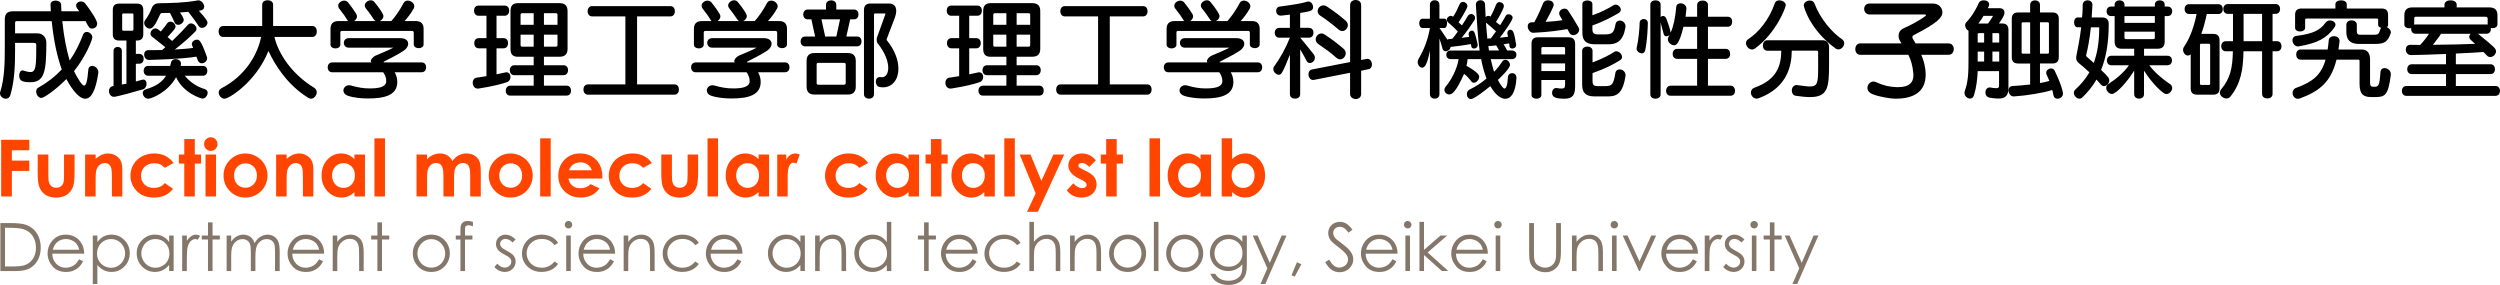 <?xml version="1.0" encoding="UTF-8"?><svg id="_レイヤー_1" xmlns="http://www.w3.org/2000/svg" width="1235.2" height="140.78" viewBox="0 0 1235.2 140.78"><defs><style>.cls-1{fill:#ff4500;}.cls-2{fill:#847769;}</style></defs><path d="M30.78,10.42c.81,8.15,2.16,14.42,3.62,19.44,2.75-3.78,4.86-8.1,6.64-12.74.38-.97,1.08-1.35,1.84-1.35,1.3,0,2.75,1.24,2.75,2.7,0,.97-3.02,9.23-9.07,16.69,1.51,3.02,3.89,7.13,5.02,7.13.92,0,1.57-1.94,2.05-7.78.11-1.35.92-1.94,1.89-1.94,1.4,0,3.08,1.24,3.08,3.08,0,.16-.05.32-.05.49-1.19,8.37-3.4,12.64-6.43,12.64-2.65,0-5.89-3.4-9.34-9.72-5.45,5.56-11.18,9.34-12.37,9.34-1.4,0-2.54-1.67-2.54-3.19,0-.76.27-1.46,1.03-1.89,4.7-2.65,8.42-5.56,11.61-9.02-2.32-6.53-3.94-13.99-4.97-23.87H8.26c-.54,0-.81.27-.81.81v5.24h11.12c2.48,0,4.32,1.94,4.32,4.54,0,14.09-.86,19.6-7.78,19.6-3.78,0-5.62-.49-5.62-3.29,0-1.3.59-2.54,1.57-2.54.16,0,.27,0,.43.05,1.51.49,2.65.76,3.51.76,2.81,0,2.92-3.02,2.92-13.23,0-.81-.27-1.19-1.19-1.19H7.45v3.51c0,7.67-.27,15.28-2.32,22.25-.38,1.3-1.3,1.84-2.27,1.84-1.4,0-2.86-1.13-2.86-2.7,0-.27.05-.59.16-.86,2.05-6.43,2.21-13.93,2.21-22.3v-13.45c0-2.59,1.3-3.89,3.89-3.89h18.85c-.05-1.08-.11-2.21-.16-3.35v-.05c0-1.24,1.24-1.89,2.54-1.89s2.65.65,2.7,2.05c.05,1.13.11,2.21.16,3.24h8.8c-.32-.49-.65-.92-.97-1.35-.43-.54-.59-1.03-.59-1.51,0-1.13,1.19-2,2.43-2,.76,0,1.57.32,2.11,1.03,2.7,3.46,5.89,8.26,5.89,9.94,0,1.46-1.24,2.43-2.48,2.43-1.35,0-1.67-.54-3.24-3.67h-11.5Z"/><path d="M62.48,20.03h-3.62c-2.11,0-3.13-1.03-3.13-3.13V4.91c0-2.11,1.03-3.13,3.13-3.13h8.8c2.11,0,3.13,1.03,3.13,3.13v11.99c0,2.11-1.03,3.13-3.13,3.13h-.54v6.59h1.67c1.51,0,2.21,1.19,2.21,2.43s-.7,2.43-2.21,2.43h-1.67v8.8c3.35-.97,3.46-.97,3.62-.97,1.13,0,1.67.97,1.67,2.05,0,1.13-.59,2.43-1.67,2.75-3.67,1.13-13.18,3.73-14.42,3.73-1.57,0-2.48-1.46-2.48-2.86,0-1.13.59-2.21,1.94-2.43.11,0,.22-.05.32-.05v-17.44c0-1.24,1.03-1.89,2.05-1.89s2.05.65,2.05,1.89v16.69c.43-.11,1.78-.32,2.27-.38v-21.33ZM65.93,7.29c0-.43-.22-.65-.65-.65h-4.27c-.43,0-.65.22-.65.65v7.24c0,.43.22.65.65.65h4.27c.43,0,.65-.22.65-.65v-7.24ZM91.31,37.42c2.16,2.7,5.56,5.35,9.83,6.59,1.03.32,1.46,1.03,1.46,1.84,0,1.35-1.19,2.86-2.59,2.86-.7,0-9.45-2.7-13.01-10.58-4.05,7.45-12.15,10.64-13.72,10.64s-2.75-1.46-2.75-2.81c0-.81.43-1.51,1.57-1.84,5.13-1.57,7.99-3.56,9.94-6.7h-8.86c-1.46,0-2.21-1.24-2.21-2.43s.76-2.43,2.21-2.43h10.91c.16-.54.32-1.13.43-1.73.27-1.13,1.24-1.62,2.27-1.62,1.3,0,2.65.81,2.65,2.27,0,.22-.11.86-.16,1.08h10.96c1.51,0,2.21,1.19,2.21,2.43s-.7,2.43-2.21,2.43h-8.91ZM88.94,6.16c1.84,2.59,1.84,3.51,1.84,3.62,0,1.35-1.46,2.48-2.75,2.48-.7,0-1.4-.32-1.78-1.19-.65-1.46-1.67-3.67-2.27-4.7-1.46.05-2.7.05-3.73.05-.54,0-.92.22-1.08.59-2.54,5.67-3.83,7.13-5.18,7.13s-2.75-1.4-2.75-2.81c0-.49.16-.97.49-1.4,1.35-1.73,2.54-4,3.24-5.94.54-1.46,1.78-2.32,3.35-2.38,5.94-.11,12.69-.16,19.28-1.4.16-.05.27-.05.43-.05,1.51,0,2.86,1.73,2.86,3.19,0,.86-.54,1.67-1.84,1.84-.27.05-.54.05-.81.11,4.16,4.54,4.27,5.35,4.27,5.89,0,1.35-1.4,2.59-2.75,2.59-.59,0-1.19-.27-1.62-.92-1.46-2.27-3.83-5.4-5.08-7.02-1.4.11-2.75.22-4.1.32ZM73.49,29.59c-1.46,0-2.27-1.35-2.27-2.65,0-1.13.65-2.16,2.11-2.16s3.89,0,6.75-.05c.54-.43,1.08-.92,1.62-1.4-2.05-1.67-4.7-3.78-6.53-5.18-.59-.43-.81-1.03-.81-1.57,0-1.3,1.19-2.54,2.48-2.54.43,0,.86.16,1.3.49.43.32.86.7,1.3,1.03,1.4-1.62,2.38-2.92,3.13-4,.43-.59,1.03-.86,1.62-.86,1.24,0,2.54,1.13,2.54,2.43,0,.7-.32,1.3-3.94,5.18.86.7,1.62,1.35,2.27,1.94,3.08-2.92,5.94-5.89,7.78-7.99.43-.49.97-.7,1.51-.7,1.35,0,2.75,1.35,2.75,2.65,0,.49-.16.92-.59,1.35-2.38,2.43-6.48,6.16-10.15,8.91,3.02-.22,6.53-.38,9.07-.81-.59-1.35-.65-1.51-.65-1.89,0-1.24,1.3-2.16,2.48-2.16s2,.22,4.91,8.32c.11.27.16.54.16.81,0,1.46-1.35,2.54-2.65,2.54-.76,0-1.51-.43-1.89-1.35-.22-.59-.49-1.3-.76-1.94-7.02,1.19-19.76,1.51-23.38,1.62h-.16Z"/><path d="M135.59,18.25c1.89,8.15,8.48,18.31,19.55,25.06.97.59,1.35,1.46,1.35,2.27,0,1.57-1.35,3.19-2.81,3.19-.43,0-.81-.11-1.19-.32-10.8-6.59-16.79-16.74-19.87-23.27-6.05,15.23-19.44,23.6-21.71,23.6-1.46,0-2.86-1.57-2.86-3.08,0-.81.43-1.57,1.4-2.11,12.15-6.32,17.93-17.06,19.55-25.33h-18.79c-1.46,0-2.21-1.35-2.21-2.7s.76-2.7,2.21-2.7h19.33V2.32c0-1.51,1.35-2.21,2.7-2.21s2.7.7,2.7,2.21v10.53h19.39c1.51,0,2.21,1.35,2.21,2.7s-.7,2.7-2.21,2.7h-18.74Z"/><path d="M194.99,35.69c.92,1.57,1.3,3.24,1.3,4.81,0,6.59-6.32,8.15-14.42,8.15-2.86,0-6.86-.27-10.04-1.35-1.51-.54-2.16-1.57-2.16-2.59,0-1.3,1.13-2.59,2.75-2.59.27,0,.59,0,.92.11,3.4.97,6.16,1.46,9.23,1.46,4.21,0,7.99-.54,8.26-3.29v-.49c0-1.57-.65-2.97-1.51-4.21h-25.22c-1.46,0-2.21-1.24-2.21-2.43s.76-2.43,2.21-2.43h19.39c-.16-.16-.27-.38-.27-.65,0-.92,1.19-2.21,2.32-2.7,3.35-1.46,6.7-2.75,8.75-3.94h-21.98c-1.62,0-2.43-1.19-2.43-2.38s.81-2.32,2.43-2.32h25.54c2.54,0,3.83,1.24,3.83,2.75,0,1.13-.7,2.43-2.16,3.4-3.13,2.11-6.64,3.73-9.83,5.45-.11.05-.16.22-.16.38h18.79c1.51,0,2.21,1.19,2.21,2.43s-.7,2.43-2.21,2.43h-13.34ZM204.39,16.09c0-.54-.27-.81-.81-.81h-34.61c-.54,0-.81.27-.81.81v5.99c0,1.19-1.19,1.84-2.43,1.84s-2.43-.65-2.43-1.84v-7.78c0-2.59,1.3-3.89,3.89-3.89h4.81c-.16-.16-.32-.38-.49-.65-.7-1.24-2-3.13-3.83-5.4-.43-.49-.59-1.03-.59-1.51,0-1.4,1.51-2.54,2.97-2.54.7,0,1.35.27,1.84.81,2.11,2.59,3.4,4.59,4.16,5.83.22.38.32.76.32,1.13,0,.92-.59,1.78-1.4,2.32h10.58c-.27-.16-.54-.43-.81-.76-.81-1.19-2.11-3.19-4-5.51-.38-.49-.54-.92-.54-1.4,0-1.4,1.57-2.59,2.97-2.59.65,0,1.24.22,1.73.76,2.59,3.13,4.54,6.05,4.54,7.02,0,1.08-.81,2.05-1.78,2.48h5.67c1.62-1.73,4.16-5.24,6.05-8.86.49-.92,1.24-1.24,2.11-1.24,1.51,0,3.19,1.24,3.19,2.81,0,.38-.11.76-.32,1.13-1.19,2.16-2.92,4.48-4.48,6.16h5.51c2.59,0,3.89,1.3,3.89,3.89v7.67c0,1.19-1.19,1.84-2.43,1.84s-2.43-.65-2.43-1.84v-5.89Z"/><path d="M240.35,23.87h-3.83c-1.46,0-2.21-1.24-2.21-2.54s.76-2.48,2.21-2.48h3.83V7.78h-3.94c-1.46,0-2.21-1.24-2.21-2.54s.76-2.48,2.21-2.48h12.96c1.51,0,2.21,1.24,2.21,2.48s-.7,2.54-2.21,2.54h-4.05v11.07h3.51c1.51,0,2.21,1.24,2.21,2.48s-.7,2.54-2.21,2.54h-3.51v12.85q4.7-1.03,4.81-1.03c1.35,0,2.11,1.13,2.11,2.32,0,1.03-.54,2.16-1.78,2.59-2.32.81-6.91,2.05-13.88,3.13-.16,0-.32.05-.49.05-1.67,0-2.54-1.46-2.54-2.92,0-1.13.59-2.27,1.89-2.48,1.78-.27,3.4-.49,4.91-.76v-13.77ZM252.07,47.25c-1.46,0-2.21-1.24-2.21-2.43s.76-2.48,2.21-2.48h11.61v-5.18h-9.61c-1.46,0-2.21-1.24-2.21-2.48s.76-2.43,2.21-2.43h9.61v-4.21h-7.83c-2.59,0-3.62-1.3-3.62-3.89V5.45c0-2.59,1.08-3.89,3.67-3.89h20.63c2.59,0,3.89,1.3,3.89,3.89v18.68c0,2.59-1.3,3.89-3.89,3.89h-7.78v4.21h9.72c1.51,0,2.21,1.24,2.21,2.43s-.7,2.48-2.21,2.48h-9.72v5.18h11.18c1.51,0,2.21,1.24,2.21,2.48s-.7,2.43-2.21,2.43h-27.86ZM263.68,6.53h-5.67c-.54,0-.81.27-.81.81v4.91h6.48v-5.72ZM263.68,17.12h-6.48v5.13c0,.54.27.81.81.81h5.67v-5.94ZM275.45,7.34c0-.54-.27-.81-.81-.81h-5.89v5.72h6.7v-4.91ZM275.45,17.12h-6.7v5.94h5.89c.54,0,.81-.27.81-.81v-5.13Z"/><path d="M290.47,46.77c-1.46,0-2.21-1.24-2.21-2.54s.76-2.54,2.21-2.54h18.52V8.1h-16.47c-1.46,0-2.21-1.3-2.21-2.54s.76-2.54,2.21-2.54h38.72c1.51,0,2.21,1.24,2.21,2.54s-.7,2.54-2.21,2.54h-16.47v33.59h18.47c1.51,0,2.21,1.24,2.21,2.54s-.7,2.54-2.21,2.54h-42.77Z"/><path d="M374.54,35.69c.92,1.57,1.3,3.24,1.3,4.81,0,6.59-6.32,8.15-14.42,8.15-2.86,0-6.86-.27-10.04-1.35-1.51-.54-2.16-1.57-2.16-2.59,0-1.3,1.13-2.59,2.75-2.59.27,0,.59,0,.92.11,3.4.97,6.16,1.46,9.23,1.46,4.21,0,7.99-.54,8.26-3.29v-.49c0-1.57-.65-2.97-1.51-4.21h-25.22c-1.46,0-2.21-1.24-2.21-2.43s.76-2.43,2.21-2.43h19.39c-.16-.16-.27-.38-.27-.65,0-.92,1.19-2.21,2.32-2.7,3.35-1.46,6.7-2.75,8.75-3.94h-21.98c-1.62,0-2.43-1.19-2.43-2.38s.81-2.32,2.43-2.32h25.54c2.54,0,3.83,1.24,3.83,2.75,0,1.13-.7,2.43-2.16,3.4-3.13,2.11-6.64,3.73-9.83,5.45-.11.05-.16.22-.16.38h18.79c1.51,0,2.21,1.19,2.21,2.43s-.7,2.43-2.21,2.43h-13.34ZM383.94,16.09c0-.54-.27-.81-.81-.81h-34.61c-.54,0-.81.27-.81.81v5.99c0,1.19-1.19,1.84-2.43,1.84s-2.43-.65-2.43-1.84v-7.78c0-2.59,1.3-3.89,3.89-3.89h4.81c-.16-.16-.32-.38-.49-.65-.7-1.24-2-3.13-3.83-5.4-.43-.49-.59-1.03-.59-1.51,0-1.4,1.51-2.54,2.97-2.54.7,0,1.35.27,1.84.81,2.11,2.59,3.4,4.59,4.16,5.83.22.38.32.76.32,1.13,0,.92-.59,1.78-1.4,2.32h10.58c-.27-.16-.54-.43-.81-.76-.81-1.19-2.11-3.19-4-5.51-.38-.49-.54-.92-.54-1.4,0-1.4,1.57-2.59,2.97-2.59.65,0,1.24.22,1.73.76,2.59,3.13,4.54,6.05,4.54,7.02,0,1.08-.81,2.05-1.78,2.48h5.67c1.62-1.73,4.16-5.24,6.05-8.86.49-.92,1.24-1.24,2.11-1.24,1.51,0,3.19,1.24,3.19,2.81,0,.38-.11.76-.32,1.13-1.19,2.16-2.92,4.48-4.48,6.16h5.51c2.59,0,3.89,1.3,3.89,3.89v7.67c0,1.19-1.19,1.84-2.43,1.84s-2.43-.65-2.43-1.84v-5.89Z"/><path d="M397.76,22.9c-1.46,0-2.21-1.24-2.21-2.43s.76-2.43,2.21-2.43h4.97l-1.84-8.48h-1.84c-1.46,0-2.21-1.24-2.21-2.43s.76-2.43,2.21-2.43h9.07v-2.32c0-1.51,1.3-2.21,2.54-2.21s2.54.7,2.54,2.21v2.32h8.75c1.51,0,2.21,1.19,2.21,2.43s-.7,2.43-2.21,2.43h-1.89l-1.89,8.48h5.29c1.51,0,2.21,1.19,2.21,2.43s-.7,2.43-2.21,2.43h-25.7ZM402.41,46.71c-2.59,0-3.89-1.3-3.89-3.89v-12.74c0-2.59,1.3-3.89,3.89-3.89h16.47c2.59,0,3.94,1.3,3.94,3.89v12.74c0,2.59-1.3,3.89-3.89,3.89h-16.52ZM417.85,31.86c0-.54-.27-.81-.81-.81h-12.74c-.54,0-.81.27-.81.81v9.18c0,.54.27.81.81.81h12.74c.54,0,.81-.27.81-.81v-9.18ZM415.04,9.56h-9.18l1.84,8.48h5.51l1.84-8.48ZM426.87,4.97c0-2.16,1.08-3.24,3.24-3.24h9.02c2.38,0,3.67,1.3,3.67,3.62,0,1.08-.27,2.32-.81,3.73l-3.89,10.21c0,.05-.05.11-.05.16,0,.22.11.49.22.59,3.94,4.86,5.62,9.83,5.62,13.93,0,5.35-2.97,9.18-7.67,9.18-.54,0-1.08-.05-1.62-.16-1.24-.22-1.89-1.46-1.89-2.65s.65-2.27,2.05-2.27c.11,0,.27.05.43.05s.38.05.54.05c1.84,0,3.13-1.78,3.13-4.64,0-3.08-1.46-7.4-5.29-12.2-.32-.38-.43-1.13-.43-1.84,0-.32.05-.7.16-.97l4.1-11.39c.05-.11.05-.16.05-.27s-.05-.22-.22-.22h-4.97c-.22,0-.43.22-.43.43v39.47c0,1.51-1.24,2.21-2.48,2.21s-2.48-.7-2.48-2.21V4.97Z"/><path d="M473.9,23.87h-3.83c-1.46,0-2.21-1.24-2.21-2.54s.76-2.48,2.21-2.48h3.83V7.78h-3.94c-1.46,0-2.21-1.24-2.21-2.54s.76-2.48,2.21-2.48h12.96c1.51,0,2.21,1.24,2.21,2.48s-.7,2.54-2.21,2.54h-4.05v11.07h3.51c1.51,0,2.21,1.24,2.21,2.48s-.7,2.54-2.21,2.54h-3.51v12.85q4.7-1.03,4.81-1.03c1.35,0,2.11,1.13,2.11,2.32,0,1.03-.54,2.16-1.78,2.59-2.32.81-6.91,2.05-13.88,3.13-.16,0-.32.05-.49.05-1.67,0-2.54-1.46-2.54-2.92,0-1.13.59-2.27,1.89-2.48,1.78-.27,3.4-.49,4.91-.76v-13.77ZM485.62,47.25c-1.46,0-2.21-1.24-2.21-2.43s.76-2.48,2.21-2.48h11.61v-5.18h-9.61c-1.46,0-2.21-1.24-2.21-2.48s.76-2.43,2.21-2.43h9.61v-4.21h-7.83c-2.59,0-3.62-1.3-3.62-3.89V5.45c0-2.59,1.08-3.89,3.67-3.89h20.63c2.59,0,3.89,1.3,3.89,3.89v18.68c0,2.59-1.3,3.89-3.89,3.89h-7.78v4.21h9.72c1.51,0,2.21,1.24,2.21,2.43s-.7,2.48-2.21,2.48h-9.72v5.18h11.18c1.51,0,2.21,1.24,2.21,2.48s-.7,2.43-2.21,2.43h-27.86ZM497.23,6.53h-5.67c-.54,0-.81.27-.81.81v4.91h6.48v-5.72ZM497.23,17.12h-6.48v5.13c0,.54.27.81.81.81h5.67v-5.94ZM509,7.34c0-.54-.27-.81-.81-.81h-5.89v5.72h6.7v-4.91ZM509,17.12h-6.7v5.94h5.89c.54,0,.81-.27.81-.81v-5.13Z"/><path d="M524.02,46.77c-1.46,0-2.21-1.24-2.21-2.54s.76-2.54,2.21-2.54h18.52V8.1h-16.47c-1.46,0-2.21-1.3-2.21-2.54s.76-2.54,2.21-2.54h38.72c1.51,0,2.21,1.24,2.21,2.54s-.7,2.54-2.21,2.54h-16.47v33.59h18.47c1.51,0,2.21,1.24,2.21,2.54s-.7,2.54-2.21,2.54h-42.77Z"/><path d="M608.09,35.69c.92,1.57,1.3,3.24,1.3,4.81,0,6.59-6.32,8.15-14.42,8.15-2.86,0-6.86-.27-10.04-1.35-1.51-.54-2.16-1.57-2.16-2.59,0-1.3,1.13-2.59,2.75-2.59.27,0,.59,0,.92.11,3.4.97,6.16,1.46,9.23,1.46,4.21,0,7.99-.54,8.26-3.29v-.49c0-1.57-.65-2.97-1.51-4.21h-25.22c-1.46,0-2.21-1.24-2.21-2.43s.76-2.43,2.21-2.43h19.39c-.16-.16-.27-.38-.27-.65,0-.92,1.19-2.21,2.32-2.7,3.35-1.46,6.7-2.75,8.75-3.94h-21.98c-1.62,0-2.43-1.19-2.43-2.38s.81-2.32,2.43-2.32h25.54c2.54,0,3.83,1.24,3.83,2.75,0,1.13-.7,2.43-2.16,3.4-3.13,2.11-6.64,3.73-9.83,5.45-.11.05-.16.22-.16.38h18.79c1.51,0,2.21,1.19,2.21,2.43s-.7,2.43-2.21,2.43h-13.34ZM617.49,16.09c0-.54-.27-.81-.81-.81h-34.61c-.54,0-.81.27-.81.81v5.99c0,1.19-1.19,1.84-2.43,1.84s-2.43-.65-2.43-1.84v-7.78c0-2.59,1.3-3.89,3.89-3.89h4.81c-.16-.16-.32-.38-.49-.65-.7-1.24-2-3.13-3.83-5.4-.43-.49-.59-1.03-.59-1.51,0-1.4,1.51-2.54,2.97-2.54.7,0,1.35.27,1.84.81,2.11,2.59,3.4,4.59,4.16,5.83.22.38.32.76.32,1.13,0,.92-.59,1.78-1.4,2.32h10.58c-.27-.16-.54-.43-.81-.76-.81-1.19-2.11-3.19-4-5.51-.38-.49-.54-.92-.54-1.4,0-1.4,1.57-2.59,2.97-2.59.65,0,1.24.22,1.73.76,2.59,3.13,4.54,6.05,4.54,7.02,0,1.08-.81,2.05-1.78,2.48h5.67c1.62-1.73,4.16-5.24,6.05-8.86.49-.92,1.24-1.24,2.11-1.24,1.51,0,3.19,1.24,3.19,2.81,0,.38-.11.76-.32,1.13-1.19,2.16-2.92,4.48-4.48,6.16h5.51c2.59,0,3.89,1.3,3.89,3.89v7.67c0,1.19-1.19,1.84-2.43,1.84s-2.43-.65-2.43-1.84v-5.89Z"/><path d="M637.31,27.05c-3.89,9.77-4.37,9.88-5.51,9.88-1.35,0-2.7-1.51-2.7-2.86,0-.43.11-.81.38-1.19,2.97-4,5.83-9.18,7.83-14.26h-5.29c-1.46,0-2.21-1.24-2.21-2.43s.76-2.43,2.21-2.43h5.29v-6.53c-1.4.16-2.86.32-4.32.49h-.27c-1.4,0-2.21-1.19-2.21-2.38,0-.97.59-1.94,1.84-2.11,6.64-.86,11.45-1.67,13.39-2.38.22-.11.49-.11.7-.11,1.35,0,2.32,1.4,2.32,2.7,0,1.89-1.08,2.11-6.37,2.97v7.34h4.37c1.51,0,2.21,1.19,2.21,2.43s-.7,2.43-2.21,2.43h-4.37s4.16,4.97,6.64,8.15c.43.59.65,1.19.65,1.73,0,1.46-1.3,2.65-2.48,2.65-.65,0-1.24-.32-1.67-1.13-.76-1.46-2-3.78-3.13-5.62v22.14c0,1.51-1.24,2.21-2.54,2.21s-2.54-.7-2.54-2.21v-19.49ZM667.06,35.96l-17.88,3.51c-.16.05-.27.05-.43.05-1.4,0-2.27-1.46-2.27-2.81,0-1.08.54-2.16,1.73-2.38l18.85-3.67V2.54c0-1.73,1.35-2.54,2.75-2.54s2.7.81,2.7,2.54v27.11l2.65-.54c.16-.05.32-.05.43-.05,1.4,0,2.27,1.46,2.27,2.81,0,1.08-.54,2.11-1.73,2.32l-3.62.76v11.5c0,1.67-1.3,2.48-2.65,2.48s-2.81-.86-2.81-2.48v-10.48ZM660.31,28.57c-2.81-2.54-5.78-4.64-8.96-6.8-.92-.65-1.3-1.46-1.3-2.32,0-1.51,1.3-2.92,2.86-2.92.54,0,1.08.16,1.62.54,3.35,2.21,6.64,4.7,9.29,7.02.76.65,1.08,1.46,1.08,2.21,0,1.57-1.3,3.02-2.75,3.02-.59,0-1.24-.22-1.84-.76ZM661.34,14.58c-2.97-2.54-6.1-4.97-8.96-6.8-.97-.59-1.35-1.4-1.35-2.27,0-1.46,1.24-2.86,2.86-2.86.54,0,1.13.16,1.67.54,3.51,2.32,6.64,4.7,9.29,7.02.76.65,1.08,1.46,1.08,2.21,0,1.51-1.24,2.92-2.7,2.92-.59,0-1.24-.22-1.89-.76Z"/><path d="M706.48,25.11c-1.4,7.02-2.59,8.32-3.83,8.32-1.13,0-2.21-1.3-2.21-2.81,0-.54.16-1.08.49-1.62,2.7-4.48,4.64-9.67,5.56-15.17h-3.62c-1.08,0-1.67-1.13-1.67-2.32s.59-2.27,1.67-2.27h3.62V2.32c0-1.51,1.19-2.21,2.38-2.21s2.32.7,2.32,2.21v6.91h2.54c.86,0,1.24,1.08,1.24,2.21s-.43,2.38-1.24,2.38h-2.54s2.21,3.08,3.94,5.78c.27-.22.65-.32,1.08-.32.65,0,.59-.05,1.35-.16.92-.92,1.78-2.27,2.7-3.51-1.67-1.89-3.29-3.29-4.7-4.48-.49-.43-.7-.92-.7-1.4,0-1.03.97-1.89,2-1.89.38,0,.76.16,1.08.43,1.13-1.62,2.21-3.83,3.19-6.1.38-.86,1.03-1.24,1.73-1.24,1.03,0,2.16.92,2.16,2.11,0,1.08-3.13,6.16-4.37,7.99.49.54,1.24,1.08,1.67,1.51,1.08-1.57,2.11-3.29,2.75-4.43.49-.86,1.19-1.19,1.84-1.19.97,0,1.89.86,1.89,1.89,0,.32-.05.7-.27,1.03-1.3,2.16-4.43,6.59-6.37,8.86,1.13-.16,2.75-.32,3.73-.49-.05-.27-.16-.7-.22-.97-.05-.16-.05-.32-.05-.49,0-.92.81-1.62,1.62-1.62,1.24,0,1.57,1.13,2.81,6.64.05.16.05.32.05.49,0,1.08-.92,1.73-1.84,1.73-.65,0-1.24-.38-1.35-1.24l-.16-.97c-3.19.54-6.26,1.03-10.04,1.4-.11,1.24-1.35,2.16-2.43,2.16-.7,0-1.3-.38-1.57-1.3-.49-1.73-.97-3.56-1.51-4.97v27.49c0,1.51-1.19,2.21-2.32,2.21s-2.38-.7-2.38-2.21v-21.44ZM749.25,38.61c-.43,7.24-2.75,10.21-5.51,10.21-1.89,0-4.59-1.46-7.4-6.26-2.38,1.94-7.94,6.37-9.61,6.37-1.19,0-2-1.19-2-2.43,0-.86.43-1.84,1.46-2.32,3.13-1.51,5.83-3.24,8.26-5.4-1.08-2.75-2-6.16-2.65-9.56h-6.7c-.11,1.3-.27,2.43-.59,3.24,6.05,3.46,6.32,4.75,6.32,5.51,0,1.46-1.4,2.92-2.65,2.92-.43,0-.86-.22-1.19-.65-.86-1.19-2.43-2.92-3.62-3.73-4.16,9.29-6.1,10.15-7.29,10.15-1.3,0-2.43-1.03-2.43-2.27,0-.54.22-1.08.65-1.62,2.59-3.02,5.56-8.37,6.37-13.55h-3.94c-1.46,0-2.16-1.08-2.16-2.16s.7-2.11,2.16-2.11h14.31c-.86-6.43-1.35-14.15-1.84-22.52v-.22c0-1.35,1.13-2.11,2.27-2.11s2.21.7,2.27,2.11c.05,2.16.16,4.21.27,6.21.38-.38.86-.59,1.4-.59.32,0,.7.11,1.03.38.86-1.51,1.94-3.78,2.7-5.83.32-.92,1.08-1.35,1.78-1.35,1.03,0,2.11.81,2.11,2,0,1.03-2.05,4.86-3.89,7.83.59.54,1.51,1.08,2.05,1.57,1.08-1.67,2.05-3.29,2.65-4.43.32-.65.92-.97,1.57-.97.97,0,1.94.7,1.94,1.73,0,1.57-5.67,9.07-6.32,9.88,1.3-.16,2.97-.32,4.05-.49-.05-.49-.16-.92-.27-1.3-.05-.22-.05-.38-.05-.54,0-1.03.7-1.62,1.46-1.62,1.62,0,2,2.16,2.86,7.24,0,.11.05.22.05.32,0,1.13-1.03,1.73-1.94,1.73-.7,0-1.35-.38-1.4-1.19,0-.43-.05-.92-.16-1.35-.76.16-1.94.32-2.75.43.59.81,1.24,2.05,1.78,3.08h2.38c1.51,0,2.21,1.08,2.21,2.11,0,1.08-.7,2.16-2.21,2.16h-10.48c.49,2.11,1.03,4.48,1.62,6.26,1.51-1.46,2.92-3.29,3.89-4.86.49-.76,1.08-1.08,1.67-1.08,1.19,0,2.32,1.24,2.32,2.54,0,1.73-4.7,6.21-5.99,7.4,1.19,2.27,2.54,4.27,3.29,4.27s1.46-1.35,1.67-5.56c.05-1.35,1.08-2.05,2.11-2.05,1.08,0,2.11.76,2.11,2.27v.22ZM734.18,11.18c.22,2.81.43,5.51.7,7.99.38-.22,1.03-.11,1.73-.22.76-.97,1.67-2.21,2.54-3.46-1.3-1.24-3.56-3.19-4.97-4.32ZM740.66,24.95c-.43-.86-1.08-2.05-1.46-2.54-.65.05-1.24.16-1.78.22-.49.05-.97.05-1.35.11-.27,0-.49,0-.7-.11.05.65.16,1.73.27,2.32h5.02Z"/><path d="M774.41,14.36c-4.1.7-8.86,1.46-16.79,1.84h-.11c-1.57,0-2.7-1.73-2.7-3.19,0-1.08.65-2,2.16-2h1.08c1.94-3.4,3.67-7.61,4.37-9.4.38-.97,1.4-1.46,2.43-1.46,1.4,0,2.81.81,2.81,2.16,0,1.13-2.92,6.53-4,8.48,3.35-.16,6.05-.43,8.32-.81-.49-.86-.97-1.67-1.3-2.21-.22-.38-.32-.81-.32-1.19,0-1.3,1.3-2.32,2.59-2.32.7,0,1.35.27,1.84.97,1.35,2,3.4,5.24,5.13,8.32.22.38.32.76.32,1.13,0,1.46-1.51,2.7-2.92,2.7-.76,0-1.46-.38-1.94-1.24l-.97-1.78ZM773.28,39.53h-11.72v7.4c0,1.24-1.19,1.84-2.43,1.84s-2.43-.59-2.43-1.84v-25.38c0-2.11,1.03-3.13,3.13-3.13h15.12c2.11,0,3.29,1.03,3.29,3.13v21.17c0,4.32-1.35,6.05-5.29,6.05-4.86,0-6.1-1.03-6.1-2.97,0-1.19.76-2.32,2.05-2.32.16,0,.27.05.38.05.97.16,1.73.22,2.27.22,1.46,0,1.73-.54,1.73-2.11v-2.11ZM773.28,23.92c0-.43-.22-.65-.65-.65h-10.42c-.43,0-.65.22-.65.65v2.97h11.72v-2.97ZM773.28,31.32h-11.72v3.78h11.72v-3.78ZM787.81,47.63c-4.54,0-6.1-2.05-6.1-5.78v-16.74c0-1.4,1.3-2.11,2.54-2.11s2.59.7,2.59,2.11v5.72c5.18-1.94,8.26-3.62,10.91-5.29.27-.16.54-.22.81-.22,1.35,0,2.86,1.46,2.86,2.81,0,.59-.27,1.19-.97,1.62-3.4,2.11-7.29,4.16-13.61,6.37v3.67c0,2.27.54,2.75,2.7,2.75h3.73c3.24,0,3.94-.92,4.81-6.32.22-1.35,1.13-1.94,2.16-1.94,1.4,0,2.92,1.13,2.92,2.92,0,.16,0,.32-.05.49-1.13,7.34-3.56,9.94-8.26,9.94h-7.02ZM787.91,21.87c-4.54,0-6.1-2.05-6.1-5.78V2c0-1.19,1.24-1.78,2.48-1.78s2.48.59,2.48,1.78v5.56c4.7-1.62,8.53-3.78,10.53-5.02.27-.16.59-.27.86-.27,1.3,0,2.65,1.24,2.65,2.54,0,.59-.32,1.19-1.13,1.67-2.16,1.3-7.07,4.05-12.91,6.1v1.67c0,2.27.76,2.75,3.13,2.75h2.92c3.73,0,4.59-.76,5.35-4.91.22-1.35,1.13-1.94,2.16-1.94,1.35,0,2.81,1.13,2.81,2.86,0,.16,0,.38-.05.54-1.08,6.64-4.27,8.32-8.15,8.32h-7.02Z"/><path d="M811.19,26.35c-1.24,0-2.59-1.08-2.59-2.38,0-.11,0-.22.05-.38.97-4.05,1.4-9.5,1.46-12.26,0-1.3,1.03-1.94,2.05-1.94.97,0,2,.65,2,2-.05,2.7-.27,8.53-1.3,13.45-.22,1.08-.92,1.51-1.67,1.51ZM825.39,47.3c-1.51,0-2.21-1.19-2.21-2.38,0-1.3.81-2.59,2.21-2.59h13.12v-13.23h-9.88c-1.46,0-2.21-1.24-2.21-2.48s.76-2.48,2.21-2.48h9.88v-10.91h-6.75c-2.16,9.07-3.83,9.13-4.64,9.13-1.46,0-3.08-1.46-3.08-2.97,0-.38.11-.76.32-1.13.16-.32.32-.59.49-.92-.43.38-.97.59-1.46.59-.65,0-1.24-.38-1.4-1.13-.49-1.94-1.08-4.16-1.51-5.67v35.53c0,1.4-1.24,2.11-2.54,2.11s-2.54-.7-2.54-2.11V2.27c0-1.4,1.24-2.11,2.54-2.11s2.54.7,2.54,2.11v6.21c.32-.38.76-.59,1.19-.59.65,0,1.3.38,1.62,1.3.76,1.94,1.73,4.7,2.16,6.91,1.51-3.46,2.27-7.45,2.75-12.69.11-1.24,1.08-1.78,2.11-1.78,1.4,0,2.92.97,2.92,2.54v.16c-.11,1.35-.27,2.7-.43,3.94h5.72V2.48c0-1.51,1.35-2.21,2.7-2.21s2.65.7,2.65,2.21v5.78h9.77c1.51,0,2.21,1.24,2.21,2.48s-.7,2.48-2.21,2.48h-9.77v10.91h8.75c1.51,0,2.21,1.24,2.21,2.48s-.7,2.48-2.21,2.48h-8.75v13.23h11.18c1.4,0,2.21,1.3,2.21,2.59,0,1.19-.7,2.38-2.21,2.38h-29.65Z"/><path d="M865.67,24.46c-1.57,0-3.02-1.57-3.02-3.13,0-.76.38-1.51,1.19-2.05,5.02-3.24,10.31-9.61,13.07-17.71.32-.97,1.24-1.4,2.21-1.4,1.51,0,3.19.97,3.19,2.43,0,.97-4.59,13.61-15.23,21.38-.43.32-.92.49-1.4.49ZM898.29,25.54c0-.27-.27-.49-.54-.49h-12.47c-.05,7.02-1.94,18.14-16.25,23.44-.38.16-.76.22-1.13.22-1.67,0-2.81-1.51-2.81-2.97,0-1.03.54-2,1.78-2.43,11.61-4.1,13.12-11.5,13.23-18.25h-6.91c-1.46,0-2.21-1.3-2.21-2.59s.76-2.59,2.21-2.59h27.27c2.16,0,3.24,1.51,3.24,3.35v8.48c0,11.66-.59,16.25-9.45,16.25-1.94,0-4.27-.22-7.07-.65-1.24-.16-1.89-1.4-1.89-2.59,0-1.35.81-2.7,2.48-2.7.11,0,.27.05.43.05,2.7.38,4.64.65,6.1.65,3.67,0,4-1.84,4-8.96v-8.21ZM906.82,23.87c-12.58-9.18-15.61-20.36-15.61-21.22,0-1.46,1.51-2.38,2.97-2.38.97,0,1.89.38,2.27,1.35,2.97,7.88,8.86,14.53,13.66,17.77.76.54,1.08,1.24,1.08,2,0,1.46-1.35,3.02-2.86,3.02-.49,0-1.03-.16-1.51-.54Z"/><path d="M949.27,27.05c1.13,2.65,2.05,5.78,2.16,9.45v.38c0,8.05-5.35,11.88-14.85,11.88h-.38c-2.48-.05-7.83-.97-10.96-2.21-1.89-.76-2.59-1.94-2.59-3.13,0-1.62,1.35-3.13,2.97-3.13.38,0,.7.05,1.08.22,4.16,1.84,6.64,2.38,10.26,2.54h.92c5.18,0,7.51-2.11,7.51-5.83,0-.27-.05-.54-.05-.86-.32-4.05-1.3-7.02-2.48-9.29h-23.81c-1.57,0-2.38-1.4-2.38-2.81s.81-2.81,2.38-2.81h20.41c-1.4-2.27-1.4-2.81-1.4-3.83,0-1.51.76-2.86,2.54-3.67,3.02-1.35,7.4-3.51,10.8-6.1.11-.05.16-.22.16-.32,0-.16-.16-.38-.32-.38h-27.49c-1.78,0-2.7-1.4-2.7-2.75s.86-2.65,2.7-2.65h31.32c2.75,0,4.64,2.05,4.64,4.32,0,2.48-2.21,5.18-14.26,11.34-.43.22-.59.59-.59.92s.16.7.32.97c.43.7.86,1.4,1.3,2.16h16.31c1.67,0,2.54,1.4,2.54,2.75,0,1.46-.86,2.86-2.54,2.86h-13.5Z"/><path d="M987.66,35.15h-10.53c-.16,3.94-.59,7.78-1.78,11.77-.38,1.3-1.13,1.78-2,1.78-1.35,0-2.75-1.24-2.75-2.81,0-.27.05-.59.16-.86,1.73-4.97,1.84-9.13,1.84-16.09v-13.72c-.92-.49-1.67-1.62-1.67-2.7,0-.54.22-1.13.65-1.57,3.19-3.35,5.24-7.45,6.1-9.5.38-.86,1.4-1.3,2.43-1.3,1.35,0,2.7.7,2.7,2,0,.38-.11.76-.32,1.19-.11.22-.22.43-.32.7h5.62c1.84,0,2.59.97,2.59,2.21,0,.59-.16,1.78-2.75,5.35h1.57c2.11,0,3.13,1.03,3.13,3.13v28.73c0,3.78-1.46,5.24-5.02,5.24-1.19,0-2.59-.16-4.21-.43-1.51-.27-2.16-1.4-2.16-2.59s.76-2.48,2.11-2.48c.11,0,.27.05.38.05,1.24.22,2.16.32,2.86.32,1.03,0,1.4-.32,1.4-1.24v-7.18ZM980.32,16.36h-2.54c-.43,0-.65.22-.65.65v4h3.19v-4.64ZM980.32,25.49h-3.19v4.91h3.19v-4.91ZM980.04,7.83c-.7,1.19-1.51,2.43-2.54,3.78h4.75c1.57-2.05,2.48-3.78,2.48-3.78h-4.7ZM987.77,17.01c0-.43-.22-.65-.65-.65h-2.7v4.64h3.35v-4ZM987.77,25.49h-3.35v4.91h3.35v-4.91ZM1007.91,31.37v9.67c1.78-.32,3.35-.7,4.64-1.08-.43-1.03-.86-2.05-1.35-3.08-.16-.32-.22-.59-.22-.86,0-1.3,1.24-2.21,2.43-2.21.7,0,1.35.32,1.78,1.13,3.02,6.21,4.1,10.26,4.1,11.29,0,1.57-1.46,2.54-2.75,2.54-.92,0-1.73-.49-1.94-1.57-.16-.97-.38-1.84-.59-2.75-4.54,1.46-12.42,2.75-18.9,3.19h-.16c-1.62,0-2.59-1.51-2.59-2.92,0-1.13.65-2.16,2-2.21,2.92-.16,5.89-.43,8.69-.76v-10.37h-5.94c-2.11,0-3.13-1.03-3.13-3.13V9.29c0-2.11,1.03-3.13,3.13-3.13h5.94v-3.78c0-1.51,1.24-2.21,2.43-2.21s2.43.7,2.43,2.21v3.78h6.16c2.11,0,3.13,1.03,3.13,3.13v18.95c0,2.11-1.03,3.13-3.13,3.13h-6.16ZM1003.05,11.02h-3.56c-.43,0-.65.22-.65.65v14.2c0,.43.22.65.65.65h3.56v-15.5ZM1012.34,11.66c0-.43-.22-.65-.65-.65h-3.78v15.5h3.78c.43,0,.65-.22.65-.65v-14.2Z"/><path d="M1038.64,8.64c2.16,0,3.24,1.08,3.24,3.24,0,9.77-1.46,17.01-3.78,22.68,3.73,3.51,4.05,4.1,4.05,5.13,0,1.51-1.3,2.86-2.59,2.86-.54,0-1.08-.27-1.57-.81-.59-.7-1.3-1.51-2.16-2.43-2.05,3.56-4.43,6.37-6.97,8.8-.43.43-.97.65-1.46.65-1.4,0-2.75-1.46-2.75-2.92,0-.54.22-1.13.7-1.57,2.59-2.38,5.02-5.08,6.97-8.53-1.67-1.57-3.46-3.19-5.18-4.54-.86-.7-1.35-1.51-1.35-2.54,0-.27,0-.49.05-.76.86-4.37,1.78-8.91,2.43-14.42h-1.84c-1.08,0-1.67-1.24-1.67-2.43s.59-2.43,1.67-2.43h2.27c.05-.32.32-3.19.32-6.26.05-1.46,1.24-2.21,2.43-2.21s2.38.76,2.38,2.21v.11c-.11,2.21-.22,4.21-.38,6.16h5.18ZM1033.07,13.5c-.65,5.99-1.51,10.42-2.32,13.61,0,.11-.05.22-.05.27,0,.22.11.43.27.59,1.13.97,2.32,2.05,3.51,3.13,1.67-4.54,2.7-10.1,2.7-17.17,0-.43-.11-.43-.49-.43h-3.62ZM1061.91,32.24c2.43,3.29,6.32,6.7,10.15,9.23.86.54,1.19,1.24,1.19,2,0,1.51-1.51,3.02-2.92,3.02-1.78,0-7.51-5.94-11.02-11.61v11.66c0,1.51-1.19,2.21-2.43,2.21s-2.43-.7-2.43-2.21v-11.66c-3.02,5.08-8.8,11.56-10.96,11.56-1.4,0-2.86-1.51-2.86-3.02,0-.7.32-1.4,1.13-1.94,3.94-2.54,7.72-5.78,10.1-9.23h-8.69c-1.46,0-2.21-1.19-2.21-2.38s.76-2.32,2.21-2.32h11.29v-3.46h-5.99c-2.59,0-3.67-1.08-3.67-3.67V7.94h-1.78c-1.46,0-2.21-1.19-2.21-2.38s.76-2.32,2.21-2.32h1.78v-.97c0-1.4,1.24-2.11,2.43-2.11s2.43.7,2.43,2.11v.97h15.01v-1.03c0-1.35,1.24-2.05,2.43-2.05s2.43.7,2.43,2.05v1.03h1.51c1.51,0,2.21,1.19,2.21,2.32s-.7,2.38-2.21,2.38h-1.51v12.47c0,2.59-1.08,3.67-3.67,3.67h-6.53v3.46h11.61c1.51,0,2.21,1.19,2.21,2.32s-.7,2.38-2.21,2.38h-9.02ZM1064.66,7.94h-15.01v3.35h15.01v-3.35ZM1064.66,15.66h-15.01v2.86c0,.54.27.81.81.81h13.39c.54,0,.81-.27.81-.81v-2.86Z"/><path d="M1085.51,46.77c-2.11,0-3.13-1.03-3.13-3.13v-16.79c-.49.43-.97.59-1.4.59-1.3,0-2.38-1.46-2.38-2.86,0-.43.11-.92.38-1.3,1.35-2,4.43-6.86,6.32-16.36h-3.73c-1.46,0-2.21-1.24-2.21-2.43s.76-2.43,2.21-2.43h14.47c1.51,0,2.21,1.19,2.21,2.43s-.7,2.43-2.21,2.43h-5.72c-.76,3.73-1.67,7.02-2.7,9.83h5.89c2.11,0,3.13,1.03,3.13,3.13v23.76c0,2.11-1.03,3.13-3.13,3.13h-7.99ZM1091.99,22.25c0-.43-.22-.65-.65-.65h-3.73c-.43,0-.65.22-.65.65v19.06c0,.43.22.65.65.65h3.73c.43,0,.65-.22.65-.65v-19.06ZM1117.64,25.33h-9.18c-.16,8.91-1.24,15.82-6.43,22.36-.54.7-1.24.97-2,.97-1.57,0-3.24-1.35-3.24-2.92,0-.54.22-1.08.65-1.62,4.59-5.45,5.62-10.8,5.78-18.79h-3.56c-1.46,0-2.21-1.24-2.21-2.48s.76-2.48,2.21-2.48h3.62V6.86h-2.59c-1.46,0-2.21-1.24-2.21-2.43s.76-2.43,2.21-2.43h23.65c1.51,0,2.21,1.19,2.21,2.43s-.7,2.43-2.21,2.43h-1.51v13.5h2.21c1.51,0,2.21,1.24,2.21,2.48s-.7,2.48-2.21,2.48h-2.21v21.11c0,1.51-1.3,2.21-2.59,2.21s-2.59-.7-2.59-2.21v-21.11ZM1117.64,6.86h-9.13v13.5h9.13V6.86Z"/><path d="M1135.83,22.9c-.16,0-.27.05-.43.05-1.62,0-2.75-1.62-2.75-3.02,0-1.08.59-2.05,2.05-2.21,8.32-1.03,11.72-2.92,14.36-6.59.54-.7,1.3-1.03,2.11-1.03,1.35,0,2.75.86,2.75,2.11,0,.38-.16.76-.43,1.19-3.67,5.4-8.53,7.94-17.66,9.5ZM1171.48,47.95c-3.67,0-5.67-1.35-5.67-6.43v-11.45c0-.27-.16-.59-.43-.59h-10.96c-2.7,10.85-8.15,15.44-17.82,19.06-.43.16-.86.27-1.24.27-1.62,0-2.65-1.46-2.65-2.86,0-1.08.54-2.11,1.78-2.54,8.21-2.97,12.37-6.37,14.53-13.93h-12.31c-1.46,0-2.21-1.24-2.21-2.54s.76-2.48,2.21-2.48h13.34c.22-1.4.38-2.92.54-4.59.11-1.35,1.35-2,2.59-2,1.35,0,2.75.81,2.75,2.32v.22c-.16,1.4-.32,2.75-.54,4.05h11.45c2.86,0,4.16,1.89,4.16,4.86v11.5c0,1.46.38,2.05,1.57,2.05h.59c2,0,2.54-.54,2.97-7.18.11-1.46,1.03-2.05,2.05-2.05,1.4,0,3.08,1.19,3.08,2.97v.38c-1.3,10.21-2.86,10.96-7.78,10.96h-2ZM1165.54,21.71c-4.43,0-6.26-2.05-6.26-5.83v-3.62c0-1.51,1.3-2.21,2.59-2.21s2.59.7,2.59,2.21v3.13c0,1.35.49,1.78,1.62,1.78h7.13c1.78,0,2.21-.49,2.81-2.54.11-.38.27-.7.49-.92-.81-.16-1.51-.59-1.51-1.24v-2.65c0-.59-.22-.65-.65-.65h-34.78c-.43,0-.65.22-.65.65v3.89c0,1.24-1.24,1.84-2.48,1.84s-2.48-.59-2.48-1.84v-6.37c0-2.11,1.03-3.13,3.13-3.13h16.79v-2.11c0-1.3,1.4-1.94,2.81-1.94s2.81.65,2.81,1.94v2.11h17.28c2.11,0,3.13,1.03,3.13,3.13v5.13c0,.38-.22.7-.59.92,1.08.49,1.94,1.46,1.94,2.59,0,.22-.05.49-.16.76-1.46,3.78-2.75,4.97-7.72,4.97h-7.83Z"/><path d="M1188.92,47.36c-1.46,0-2.21-1.19-2.21-2.43s.76-2.43,2.21-2.43h19.6v-5.89h-16.96c-1.46,0-2.21-1.24-2.21-2.43s.76-2.43,2.21-2.43h16.96v-5.08c-6.91.32-16.15.54-17.39.54-1.62,0-2.48-1.4-2.48-2.75,0-1.19.76-2.32,2.21-2.32,1.67,0,3.29.05,4.91.05,1.94-2.11,3.35-3.89,4.32-5.51h-6.64c-1.46,0-2.16-1.19-2.16-2.32,0-.16,0-.38.05-.54-.32.11-.65.16-.97.16-1.24,0-2.43-.59-2.43-1.84v-4.59c0-2.59,1.3-3.89,3.89-3.89h15.93v-1.3c0-1.51,1.51-2.21,3.02-2.21s3.02.7,3.02,2.21v1.3h16.25c2.59,0,3.89,1.3,3.89,3.89v4.54c0,1.24-1.24,1.84-2.43,1.84-.27,0-.59-.05-.86-.11.05.16.05.38.05.54,0,1.13-.7,2.32-2.16,2.32h-4.21c7.78,6.32,8.91,7.34,8.91,8.64,0,1.46-1.4,2.86-2.86,2.86-.59,0-1.19-.22-1.67-.76-.54-.59-1.13-1.19-1.67-1.73-2.65.22-7.61.49-13.66.76v5.29h17.12c1.51,0,2.21,1.19,2.21,2.43s-.7,2.43-2.21,2.43h-17.12v5.89h19.6c1.51,0,2.21,1.19,2.21,2.43s-.7,2.43-2.21,2.43h-44.07ZM1229.09,9.07c0-.54-.59-.81-1.13-.81h-34.34c-.54,0-.81.27-.81.81v3.13c.22-.05.43-.11.65-.11h35.1c.22,0,.38,0,.54.05v-3.08ZM1206.04,16.69c-.7,1.3-2.38,3.35-4,5.45,8.86-.05,16.9-.32,20.84-.49-.81-.81-1.57-1.46-2.11-1.94-.54-.49-.76-1.03-.76-1.51,0-.54.27-1.08.65-1.51h-14.63Z"/><path class="cls-1" d="M.58,69.06h13.9v5.2H5.87v5.08h8.61v5.12H5.87v12.61H.58v-28.01Z"/><path class="cls-1" d="M18.63,76.35h5.26v9.98c0,1.94.13,3.29.4,4.05.27.75.7,1.34,1.29,1.76.59.42,1.32.63,2.19.63s1.6-.21,2.2-.62c.6-.41,1.05-1.02,1.35-1.82.22-.6.32-1.87.32-3.83v-10.15h5.2v8.78c0,3.62-.29,6.09-.86,7.43-.7,1.63-1.73,2.87-3.08,3.74-1.36.87-3.08,1.3-5.18,1.3-2.27,0-4.11-.51-5.51-1.52-1.4-1.02-2.39-2.43-2.96-4.25-.41-1.26-.61-3.54-.61-6.86v-8.63Z"/><path class="cls-1" d="M42.05,76.35h5.2v2.12c1.18-.99,2.25-1.68,3.2-2.07.96-.39,1.94-.58,2.94-.58,2.05,0,3.8.72,5.23,2.15,1.2,1.22,1.81,3.02,1.81,5.41v13.69h-5.14v-9.07c0-2.47-.11-4.11-.33-4.93s-.61-1.43-1.16-1.85c-.55-.42-1.23-.64-2.04-.64-1.05,0-1.95.35-2.71,1.06-.75.7-1.28,1.68-1.57,2.92-.15.65-.23,2.05-.23,4.2v8.31h-5.2v-20.72Z"/><path class="cls-1" d="M85.74,80.54l-4.33,2.38c-.81-.85-1.62-1.44-2.41-1.77s-1.73-.5-2.79-.5c-1.94,0-3.52.58-4.72,1.74-1.2,1.16-1.8,2.65-1.8,4.46s.58,3.2,1.73,4.32,2.68,1.67,4.56,1.67c2.33,0,4.14-.79,5.43-2.38l4.1,2.81c-2.22,2.89-5.36,4.33-9.41,4.33-3.64,0-6.5-1.08-8.56-3.24s-3.09-4.68-3.09-7.58c0-2.01.5-3.85,1.5-5.54s2.4-3.02,4.2-3.98c1.8-.96,3.81-1.45,6.03-1.45,2.06,0,3.9.41,5.54,1.23,1.64.82,2.98,1.98,4.02,3.49Z"/><path class="cls-1" d="M91.05,68.71h5.2v7.64h3.08v4.47h-3.08v16.24h-5.2v-16.24h-2.67v-4.47h2.67v-7.64Z"/><path class="cls-1" d="M104.14,67.82c.91,0,1.69.33,2.34.99s.98,1.46.98,2.4-.32,1.72-.97,2.37c-.65.65-1.42.98-2.32.98s-1.71-.33-2.36-1c-.65-.67-.98-1.48-.98-2.43s.32-1.69.97-2.34,1.42-.97,2.34-.97ZM101.54,76.35h5.2v20.72h-5.2v-20.72Z"/><path class="cls-1" d="M121.19,75.82c1.96,0,3.79.49,5.51,1.47,1.72.98,3.06,2.3,4.03,3.98s1.45,3.49,1.45,5.43-.49,3.78-1.46,5.48c-.97,1.7-2.29,3.03-3.97,3.99-1.68.96-3.52,1.44-5.54,1.44-2.97,0-5.51-1.06-7.61-3.17-2.1-2.11-3.15-4.68-3.15-7.7,0-3.24,1.19-5.94,3.56-8.09,2.08-1.88,4.48-2.82,7.18-2.82ZM121.28,80.71c-1.61,0-2.96.56-4.03,1.68-1.07,1.12-1.61,2.56-1.61,4.31s.53,3.26,1.59,4.38c1.06,1.12,2.41,1.68,4.03,1.68s2.98-.56,4.06-1.69c1.08-1.13,1.62-2.58,1.62-4.36s-.53-3.22-1.59-4.33c-1.06-1.11-2.42-1.67-4.07-1.67Z"/><path class="cls-1" d="M136.43,76.35h5.2v2.12c1.18-.99,2.25-1.68,3.2-2.07.96-.39,1.94-.58,2.94-.58,2.05,0,3.8.72,5.23,2.15,1.2,1.22,1.81,3.02,1.81,5.41v13.69h-5.14v-9.07c0-2.47-.11-4.11-.33-4.93s-.61-1.43-1.16-1.85c-.55-.42-1.23-.64-2.04-.64-1.05,0-1.95.35-2.71,1.06-.75.7-1.28,1.68-1.57,2.92-.15.65-.23,2.05-.23,4.2v8.31h-5.2v-20.72Z"/><path class="cls-1" d="M175.12,76.35h5.2v20.72h-5.2v-2.19c-1.01.96-2.03,1.66-3.05,2.08-1.02.42-2.13.64-3.32.64-2.68,0-4.99-1.04-6.94-3.11-1.95-2.08-2.93-4.66-2.93-7.74s.94-5.82,2.83-7.86c1.89-2.04,4.18-3.07,6.89-3.07,1.24,0,2.41.24,3.5.71,1.09.47,2.1,1.17,3.02,2.11v-2.29ZM169.66,80.62c-1.61,0-2.94.57-4,1.7-1.06,1.14-1.59,2.59-1.59,4.37s.54,3.26,1.62,4.42c1.08,1.16,2.41,1.73,4,1.73s2.99-.57,4.06-1.7c1.08-1.14,1.61-2.62,1.61-4.47s-.54-3.26-1.61-4.38-2.44-1.68-4.08-1.68Z"/><path class="cls-1" d="M185.01,68.35h5.2v28.72h-5.2v-28.72Z"/><path class="cls-1" d="M205.8,76.35h5.2v2.38c.89-.98,1.88-1.71,2.96-2.19s2.27-.72,3.55-.72,2.46.32,3.51.95c1.04.63,1.88,1.56,2.52,2.78.83-1.22,1.84-2.15,3.04-2.78,1.2-.63,2.51-.95,3.94-.95s2.77.34,3.89,1.03c1.12.69,1.92,1.58,2.41,2.68.49,1.11.73,2.9.73,5.39v12.15h-5.24v-10.51c0-2.35-.29-3.94-.88-4.77-.58-.83-1.46-1.25-2.63-1.25-.89,0-1.69.25-2.39.76-.71.51-1.23,1.21-1.57,2.1-.34.89-.51,2.33-.51,4.31v9.35h-5.24v-10.04c0-1.85-.14-3.2-.41-4.03-.27-.83-.69-1.45-1.23-1.86s-1.21-.61-1.98-.61c-.87,0-1.65.26-2.36.77-.71.51-1.23,1.23-1.58,2.16s-.53,2.39-.53,4.38v9.22h-5.2v-20.72Z"/><path class="cls-1" d="M252.23,75.82c1.95,0,3.79.49,5.51,1.47,1.72.98,3.06,2.3,4.03,3.98s1.45,3.49,1.45,5.43-.49,3.78-1.46,5.48c-.97,1.7-2.29,3.03-3.97,3.99-1.68.96-3.52,1.44-5.54,1.44-2.97,0-5.51-1.06-7.61-3.17-2.1-2.11-3.15-4.68-3.15-7.7,0-3.24,1.19-5.94,3.56-8.09,2.08-1.88,4.47-2.82,7.18-2.82ZM252.31,80.71c-1.62,0-2.96.56-4.03,1.68-1.08,1.12-1.61,2.56-1.61,4.31s.53,3.26,1.59,4.38c1.06,1.12,2.41,1.68,4.04,1.68s2.98-.56,4.06-1.69,1.62-2.58,1.62-4.36-.53-3.22-1.59-4.33c-1.06-1.11-2.42-1.67-4.07-1.67Z"/><path class="cls-1" d="M266.89,68.35h5.2v28.72h-5.2v-28.72Z"/><path class="cls-1" d="M297.57,88.21h-16.7c.24,1.47.89,2.64,1.93,3.51,1.05.87,2.38,1.3,4.01,1.3,1.94,0,3.61-.68,5.01-2.04l4.38,2.06c-1.09,1.55-2.4,2.69-3.92,3.44-1.52.74-3.33,1.11-5.43,1.11-3.25,0-5.9-1.03-7.94-3.08-2.04-2.05-3.07-4.62-3.07-7.7s1.02-5.79,3.06-7.87c2.04-2.09,4.59-3.13,7.67-3.13,3.26,0,5.92,1.04,7.96,3.13,2.04,2.09,3.07,4.85,3.07,8.27l-.02.99ZM292.37,84.12c-.34-1.16-1.02-2.09-2.03-2.82s-2.18-1.09-3.52-1.09c-1.45,0-2.72.41-3.81,1.22-.69.51-1.32,1.4-1.91,2.69h11.27Z"/><path class="cls-1" d="M322.06,80.54l-4.33,2.38c-.81-.85-1.62-1.44-2.41-1.77-.79-.33-1.73-.5-2.79-.5-1.95,0-3.52.58-4.72,1.74-1.2,1.16-1.8,2.65-1.8,4.46s.58,3.2,1.74,4.32c1.16,1.12,2.67,1.67,4.56,1.67,2.33,0,4.14-.79,5.43-2.38l4.1,2.81c-2.22,2.89-5.36,4.33-9.41,4.33-3.64,0-6.5-1.08-8.56-3.24-2.06-2.16-3.09-4.68-3.09-7.58,0-2.01.5-3.85,1.5-5.54s2.4-3.02,4.2-3.98c1.8-.96,3.8-1.45,6.03-1.45,2.06,0,3.9.41,5.54,1.23,1.64.82,2.98,1.98,4.02,3.49Z"/><path class="cls-1" d="M326.72,76.35h5.26v9.98c0,1.94.13,3.29.4,4.05.27.75.7,1.34,1.29,1.76.59.42,1.32.63,2.19.63s1.6-.21,2.2-.62c.61-.41,1.05-1.02,1.35-1.82.22-.6.32-1.87.32-3.83v-10.15h5.2v8.78c0,3.62-.29,6.09-.86,7.43-.7,1.63-1.73,2.87-3.08,3.74-1.36.87-3.08,1.3-5.18,1.3-2.27,0-4.11-.51-5.51-1.52-1.4-1.02-2.39-2.43-2.96-4.25-.41-1.26-.61-3.54-.61-6.86v-8.63Z"/><path class="cls-1" d="M349.57,68.35h5.2v28.72h-5.2v-28.72Z"/><path class="cls-1" d="M374.79,76.35h5.2v20.72h-5.2v-2.19c-1.01.96-2.03,1.66-3.05,2.08-1.02.42-2.13.64-3.32.64-2.68,0-4.99-1.04-6.94-3.11-1.95-2.08-2.93-4.66-2.93-7.74s.94-5.82,2.83-7.86,4.18-3.07,6.89-3.07c1.24,0,2.41.24,3.5.71,1.09.47,2.1,1.17,3.03,2.11v-2.29ZM369.32,80.62c-1.61,0-2.94.57-4,1.7-1.06,1.14-1.59,2.59-1.59,4.37s.54,3.26,1.62,4.42c1.08,1.16,2.41,1.73,4,1.73s2.99-.57,4.06-1.7c1.08-1.14,1.61-2.62,1.61-4.47s-.54-3.26-1.61-4.38c-1.08-1.12-2.43-1.68-4.08-1.68Z"/><path class="cls-1" d="M384.02,76.35h4.46v2.61c.48-1.03,1.12-1.81,1.92-2.34.8-.53,1.68-.8,2.63-.8.67,0,1.38.18,2.11.53l-1.62,4.47c-.61-.3-1.11-.46-1.5-.46-.8,0-1.48.5-2.03,1.49-.55.99-.83,2.93-.83,5.83l.02,1.01v8.38h-5.16v-20.72Z"/><path class="cls-1" d="M428.91,80.54l-4.33,2.38c-.81-.85-1.62-1.44-2.41-1.77-.79-.33-1.73-.5-2.79-.5-1.95,0-3.52.58-4.72,1.74-1.2,1.16-1.8,2.65-1.8,4.46s.58,3.2,1.74,4.32c1.16,1.12,2.67,1.67,4.56,1.67,2.33,0,4.14-.79,5.43-2.38l4.1,2.81c-2.22,2.89-5.36,4.33-9.41,4.33-3.64,0-6.5-1.08-8.56-3.24-2.06-2.16-3.09-4.68-3.09-7.58,0-2.01.5-3.85,1.5-5.54s2.4-3.02,4.2-3.98c1.8-.96,3.8-1.45,6.03-1.45,2.06,0,3.9.41,5.54,1.23,1.64.82,2.98,1.98,4.02,3.49Z"/><path class="cls-1" d="M448.88,76.35h5.2v20.72h-5.2v-2.19c-1.01.96-2.03,1.66-3.05,2.08-1.02.42-2.13.64-3.32.64-2.68,0-4.99-1.04-6.94-3.11-1.95-2.08-2.93-4.66-2.93-7.74s.94-5.82,2.83-7.86,4.18-3.07,6.89-3.07c1.24,0,2.41.24,3.5.71,1.09.47,2.1,1.17,3.03,2.11v-2.29ZM443.42,80.62c-1.61,0-2.94.57-4,1.7-1.06,1.14-1.59,2.59-1.59,4.37s.54,3.26,1.62,4.42c1.08,1.16,2.41,1.73,4,1.73s2.99-.57,4.06-1.7c1.08-1.14,1.61-2.62,1.61-4.47s-.54-3.26-1.61-4.38c-1.08-1.12-2.43-1.68-4.08-1.68Z"/><path class="cls-1" d="M459.96,68.71h5.2v7.64h3.08v4.47h-3.08v16.24h-5.2v-16.24h-2.67v-4.47h2.67v-7.64Z"/><path class="cls-1" d="M486.32,76.35h5.2v20.72h-5.2v-2.19c-1.01.96-2.03,1.66-3.05,2.08-1.02.42-2.13.64-3.32.64-2.68,0-4.99-1.04-6.94-3.11-1.95-2.08-2.93-4.66-2.93-7.74s.94-5.82,2.83-7.86,4.18-3.07,6.89-3.07c1.24,0,2.41.24,3.5.71,1.09.47,2.1,1.17,3.03,2.11v-2.29ZM480.86,80.62c-1.61,0-2.94.57-4,1.7-1.06,1.14-1.59,2.59-1.59,4.37s.54,3.26,1.62,4.42c1.08,1.16,2.41,1.73,4,1.73s2.99-.57,4.06-1.7c1.08-1.14,1.61-2.62,1.61-4.47s-.54-3.26-1.61-4.38c-1.08-1.12-2.43-1.68-4.08-1.68Z"/><path class="cls-1" d="M496.2,68.35h5.2v28.72h-5.2v-28.72Z"/><path class="cls-1" d="M503.83,76.35h5.31l5.38,13,5.94-13h5.33l-12.98,28.3h-5.37l4.26-9.12-7.88-19.17Z"/><path class="cls-1" d="M541.43,79.24l-3.22,3.22c-1.31-1.29-2.49-1.94-3.56-1.94-.58,0-1.04.12-1.37.37-.33.25-.5.56-.5.92,0,.28.1.54.31.77.21.24.73.56,1.55.96l1.9.95c2.01.99,3.38,2,4.13,3.03.75,1.03,1.12,2.24,1.12,3.62,0,1.84-.68,3.38-2.03,4.61-1.35,1.23-3.16,1.85-5.44,1.85-3.02,0-5.43-1.18-7.24-3.54l3.2-3.49c.61.71,1.32,1.29,2.14,1.72.82.44,1.54.66,2.18.66.69,0,1.24-.17,1.66-.5s.63-.71.63-1.14c0-.8-.75-1.58-2.27-2.34l-1.75-.88c-3.35-1.69-5.03-3.8-5.03-6.34,0-1.64.63-3.04,1.89-4.2,1.26-1.16,2.88-1.74,4.85-1.74,1.35,0,2.61.29,3.8.89,1.19.59,2.19,1.44,3.02,2.54Z"/><path class="cls-1" d="M546.54,68.71h5.2v7.64h3.08v4.47h-3.08v16.24h-5.2v-16.24h-2.67v-4.47h2.67v-7.64Z"/><path class="cls-1" d="M567.94,68.35h5.2v28.72h-5.2v-28.72Z"/><path class="cls-1" d="M593.15,76.35h5.2v20.72h-5.2v-2.19c-1.01.96-2.03,1.66-3.05,2.08-1.02.42-2.13.64-3.32.64-2.68,0-4.99-1.04-6.94-3.11-1.95-2.08-2.93-4.66-2.93-7.74s.94-5.82,2.83-7.86,4.18-3.07,6.89-3.07c1.24,0,2.41.24,3.5.71,1.09.47,2.1,1.17,3.03,2.11v-2.29ZM587.69,80.62c-1.61,0-2.94.57-4,1.7-1.06,1.14-1.59,2.59-1.59,4.37s.54,3.26,1.62,4.42c1.08,1.16,2.41,1.73,4,1.73s2.99-.57,4.06-1.7c1.08-1.14,1.61-2.62,1.61-4.47s-.54-3.26-1.61-4.38c-1.08-1.12-2.43-1.68-4.08-1.68Z"/><path class="cls-1" d="M608.77,68.35v10.28c.94-.94,1.95-1.64,3.05-2.11,1.09-.47,2.26-.71,3.5-.71,2.7,0,5,1.02,6.89,3.07s2.84,4.67,2.84,7.86-.98,5.67-2.93,7.74c-1.96,2.08-4.27,3.11-6.95,3.11-1.19,0-2.3-.21-3.33-.64-1.03-.43-2.05-1.12-3.07-2.08v2.19h-5.16v-28.72h5.16ZM614.23,80.62c-1.64,0-3,.56-4.08,1.68s-1.62,2.58-1.62,4.38.54,3.33,1.62,4.47c1.08,1.14,2.44,1.7,4.08,1.7s2.92-.58,4.01-1.73c1.08-1.15,1.63-2.63,1.63-4.42s-.53-3.23-1.6-4.37c-1.07-1.14-2.41-1.7-4.04-1.7Z"/><path class="cls-2" d="M.18,133.91v-23.7h4.91c3.54,0,6.12.29,7.72.85,2.3.81,4.1,2.2,5.39,4.19,1.29,1.99,1.94,4.36,1.94,7.11,0,2.37-.51,4.46-1.54,6.27s-2.36,3.14-4,4-3.93,1.29-6.89,1.29H.18ZM2.46,131.67h2.74c3.28,0,5.55-.2,6.82-.61,1.78-.58,3.19-1.62,4.21-3.13,1.02-1.51,1.53-3.35,1.53-5.53s-.55-4.24-1.66-5.86c-1.11-1.62-2.65-2.73-4.62-3.33-1.48-.45-3.93-.68-7.33-.68h-1.68v19.14Z"/><path class="cls-2" d="M39.13,128.1l1.9,1c-.62,1.22-1.34,2.21-2.16,2.96-.82.75-1.74,1.32-2.76,1.72-1.02.39-2.18.59-3.47.59-2.86,0-5.1-.94-6.71-2.81-1.61-1.88-2.42-3.99-2.42-6.36,0-2.22.68-4.21,2.05-5.95,1.73-2.21,4.05-3.32,6.95-3.32s5.38,1.13,7.16,3.4c1.27,1.6,1.91,3.6,1.94,5.99h-15.77c.04,2.04.69,3.71,1.95,5.01,1.26,1.3,2.81,1.95,4.66,1.95.89,0,1.76-.16,2.6-.47s1.56-.72,2.15-1.24,1.23-1.34,1.92-2.49ZM39.13,123.38c-.3-1.2-.74-2.16-1.31-2.88s-1.34-1.3-2.28-1.74c-.95-.44-1.94-.66-2.98-.66-1.72,0-3.2.55-4.44,1.66-.9.81-1.59,2.01-2.05,3.63h13.07Z"/><path class="cls-2" d="M45.85,116.38h2.26v3.22c.89-1.22,1.92-2.14,3.07-2.76,1.16-.61,2.45-.92,3.88-.92,2.49,0,4.62.9,6.39,2.69,1.77,1.79,2.66,3.95,2.66,6.48s-.88,4.77-2.63,6.57c-1.75,1.8-3.87,2.7-6.35,2.7-1.4,0-2.68-.29-3.85-.87-1.17-.58-2.23-1.44-3.17-2.59v9.43h-2.26v-23.94ZM54.87,118.11c-1.95,0-3.59.68-4.93,2.04-1.33,1.36-2,3.06-2,5.09,0,1.33.3,2.53.89,3.59s1.45,1.9,2.56,2.53c1.11.62,2.28.93,3.51.93s2.35-.31,3.42-.94c1.07-.63,1.92-1.5,2.55-2.63.63-1.13.95-2.31.95-3.54s-.31-2.42-.94-3.54c-.63-1.12-1.47-1.98-2.53-2.6-1.06-.62-2.22-.92-3.47-.92Z"/><path class="cls-2" d="M85.79,116.38v17.53h-2.22v-3.01c-.95,1.15-2.01,2.01-3.18,2.59-1.18.58-2.46.87-3.86.87-2.48,0-4.6-.9-6.36-2.7-1.76-1.8-2.63-3.99-2.63-6.57s.89-4.68,2.66-6.48,3.9-2.69,6.4-2.69c1.44,0,2.74.31,3.91.92,1.17.61,2.19,1.53,3.07,2.76v-3.22h2.22ZM76.78,118.11c-1.25,0-2.41.31-3.48.92-1.06.62-1.91,1.48-2.54,2.6-.63,1.12-.94,2.3-.94,3.54s.32,2.41.95,3.54c.63,1.13,1.48,2,2.55,2.63,1.07.63,2.21.94,3.44.94s2.4-.31,3.51-.93c1.1-.62,1.96-1.46,2.55-2.53.6-1.06.89-2.26.89-3.59,0-2.03-.67-3.72-2-5.09-1.34-1.36-2.98-2.04-4.93-2.04Z"/><path class="cls-2" d="M90.02,116.38h2.3v2.56c.69-1.01,1.41-1.76,2.18-2.26.76-.5,1.56-.75,2.38-.75.62,0,1.29.2,2,.6l-1.18,1.9c-.47-.2-.87-.31-1.19-.31-.75,0-1.48.31-2.18.93-.7.62-1.23,1.58-1.6,2.88-.28,1-.42,3.02-.42,6.06v5.93h-2.3v-17.53Z"/><path class="cls-2" d="M102.76,109.87h2.26v6.51h3.58v1.95h-3.58v15.58h-2.26v-15.58h-3.08v-1.95h3.08v-6.51Z"/><path class="cls-2" d="M111.96,116.38h2.26v3.03c.79-1.12,1.59-1.93,2.42-2.45,1.14-.69,2.34-1.03,3.6-1.03.85,0,1.66.17,2.42.5.76.33,1.39.78,1.87,1.33.48.55.9,1.34,1.26,2.38.75-1.37,1.69-2.42,2.81-3.13,1.13-.71,2.34-1.07,3.63-1.07,1.21,0,2.28.31,3.21.92.93.61,1.62,1.47,2.07,2.56s.68,2.74.68,4.93v9.57h-2.3v-9.57c0-1.88-.13-3.17-.4-3.88-.27-.7-.73-1.27-1.37-1.7-.65-.43-1.42-.64-2.32-.64-1.09,0-2.09.32-3,.97-.9.64-1.57,1.5-1.98,2.58s-.63,2.87-.63,5.38v6.86h-2.26v-8.97c0-2.12-.13-3.55-.4-4.31-.26-.76-.72-1.36-1.38-1.82-.66-.46-1.43-.68-2.34-.68-1.04,0-2.02.31-2.92.94-.91.63-1.58,1.47-2.01,2.54-.44,1.06-.65,2.69-.65,4.88v7.43h-2.26v-17.53Z"/><path class="cls-2" d="M157.69,128.1l1.9,1c-.62,1.22-1.34,2.21-2.16,2.96-.82.75-1.74,1.32-2.76,1.72-1.02.39-2.18.59-3.47.59-2.86,0-5.1-.94-6.71-2.81-1.61-1.88-2.42-3.99-2.42-6.36,0-2.22.68-4.21,2.05-5.95,1.73-2.21,4.05-3.32,6.95-3.32s5.38,1.13,7.16,3.4c1.27,1.6,1.91,3.6,1.94,5.99h-15.77c.04,2.04.69,3.71,1.95,5.01,1.26,1.3,2.81,1.95,4.66,1.95.89,0,1.76-.16,2.6-.47s1.56-.72,2.15-1.24,1.23-1.34,1.92-2.49ZM157.69,123.38c-.3-1.2-.74-2.16-1.31-2.88s-1.34-1.3-2.28-1.74c-.95-.44-1.94-.66-2.98-.66-1.72,0-3.2.55-4.44,1.66-.9.81-1.59,2.01-2.05,3.63h13.07Z"/><path class="cls-2" d="M164.38,116.38h2.26v3.14c.9-1.2,1.9-2.1,3-2.7,1.1-.6,2.29-.89,3.58-.89s2.47.33,3.49,1c1.02.67,1.76,1.56,2.25,2.69.48,1.13.73,2.88.73,5.27v9.02h-2.26v-8.36c0-2.02-.08-3.37-.25-4.04-.26-1.16-.76-2.03-1.5-2.62-.74-.59-1.71-.88-2.9-.88-1.36,0-2.59.45-3.67,1.35s-1.79,2.02-2.14,3.35c-.21.87-.32,2.46-.32,4.77v6.43h-2.26v-17.53Z"/><path class="cls-2" d="M186.47,109.87h2.26v6.51h3.58v1.95h-3.58v15.58h-2.26v-15.58h-3.08v-1.95h3.08v-6.51Z"/><path class="cls-2" d="M213.12,115.93c2.7,0,4.94.98,6.71,2.93,1.61,1.78,2.42,3.89,2.42,6.33s-.85,4.59-2.56,6.42c-1.71,1.83-3.9,2.75-6.58,2.75s-4.89-.92-6.59-2.75c-1.71-1.83-2.56-3.97-2.56-6.42s.81-4.53,2.42-6.32c1.78-1.97,4.02-2.95,6.73-2.95ZM213.11,118.14c-1.88,0-3.49.69-4.84,2.08-1.35,1.39-2.02,3.06-2.02,5.03,0,1.27.31,2.45.92,3.54.61,1.1,1.44,1.94,2.49,2.54,1.05.6,2.19.89,3.44.89s2.4-.3,3.44-.89c1.05-.6,1.88-1.44,2.49-2.54.62-1.1.92-2.28.92-3.54,0-1.97-.68-3.64-2.03-5.03s-2.96-2.08-4.83-2.08Z"/><path class="cls-2" d="M233.65,109.62v2.21c-.83-.35-1.54-.53-2.13-.53-.44,0-.81.09-1.1.27-.29.18-.47.38-.55.61-.08.23-.11.85-.11,1.84v2.37s3.66,0,3.66,0v1.95h-3.66v15.58h-2.27v-15.58h-2.3v-1.95h2.3v-2.74c0-1.26.12-2.15.35-2.69.23-.54.62-.97,1.18-1.3.55-.33,1.22-.49,2.01-.49.73,0,1.61.15,2.63.45Z"/><path class="cls-2" d="M254.74,118.3l-1.45,1.5c-1.21-1.17-2.39-1.76-3.54-1.76-.73,0-1.36.24-1.88.72s-.78,1.05-.78,1.69c0,.57.21,1.11.65,1.63.43.53,1.33,1.14,2.71,1.85,1.68.87,2.82,1.71,3.42,2.51.59.82.89,1.74.89,2.76,0,1.44-.51,2.66-1.52,3.66-1.01,1-2.28,1.5-3.79,1.5-1.01,0-1.98-.22-2.9-.66-.92-.44-1.68-1.05-2.28-1.82l1.42-1.61c1.15,1.3,2.38,1.95,3.67,1.95.9,0,1.67-.29,2.31-.87.63-.58.95-1.26.95-2.05,0-.64-.21-1.22-.63-1.72-.42-.49-1.37-1.12-2.84-1.87-1.58-.82-2.66-1.62-3.23-2.42-.57-.79-.86-1.7-.86-2.72,0-1.33.45-2.44,1.36-3.32.91-.88,2.06-1.32,3.45-1.32,1.61,0,3.24.79,4.88,2.37Z"/><path class="cls-2" d="M275.75,120.02l-1.79,1.11c-1.54-2.05-3.65-3.08-6.33-3.08-2.13,0-3.91.69-5.32,2.06-1.41,1.37-2.12,3.04-2.12,5,0,1.28.32,2.48.97,3.61.65,1.13,1.54,2,2.67,2.62,1.13.62,2.4.93,3.81.93,2.58,0,4.68-1.03,6.31-3.08l1.79,1.18c-.84,1.26-1.96,2.24-3.38,2.94-1.41.7-3.02,1.04-4.83,1.04-2.77,0-5.07-.88-6.9-2.64-1.83-1.76-2.74-3.9-2.74-6.43,0-1.7.43-3.27,1.28-4.73.85-1.46,2.03-2.59,3.52-3.41,1.49-.82,3.16-1.22,5.01-1.22,1.16,0,2.28.18,3.36.53,1.08.36,2,.82,2.75,1.39s1.39,1.29,1.92,2.17Z"/><path class="cls-2" d="M280.87,109.16c.51,0,.95.18,1.32.55.36.37.55.81.55,1.32s-.18.94-.55,1.3c-.36.37-.8.55-1.32.55s-.94-.18-1.3-.55c-.36-.36-.54-.8-.54-1.3s.18-.96.54-1.32c.36-.37.8-.55,1.3-.55ZM279.75,116.38h2.26v17.53h-2.26v-17.53Z"/><path class="cls-2" d="M301.45,128.1l1.9,1c-.62,1.22-1.34,2.21-2.16,2.96-.82.75-1.74,1.32-2.76,1.72-1.02.39-2.18.59-3.47.59-2.86,0-5.1-.94-6.71-2.81-1.61-1.88-2.42-3.99-2.42-6.36,0-2.22.68-4.21,2.05-5.95,1.73-2.21,4.05-3.32,6.95-3.32s5.38,1.13,7.16,3.4c1.27,1.6,1.91,3.6,1.94,5.99h-15.77c.04,2.04.69,3.71,1.95,5.01,1.26,1.3,2.81,1.95,4.66,1.95.89,0,1.76-.16,2.61-.47.84-.31,1.56-.72,2.15-1.24s1.23-1.34,1.92-2.49ZM301.45,123.38c-.3-1.2-.74-2.16-1.32-2.88-.58-.72-1.34-1.3-2.28-1.74-.95-.44-1.94-.66-2.98-.66-1.72,0-3.2.55-4.44,1.66-.9.81-1.59,2.01-2.05,3.63h13.07Z"/><path class="cls-2" d="M308.14,116.38h2.26v3.14c.9-1.2,1.9-2.1,3-2.7,1.1-.6,2.29-.89,3.58-.89s2.47.33,3.49,1c1.02.67,1.76,1.56,2.25,2.69.48,1.13.72,2.88.72,5.27v9.02h-2.26v-8.36c0-2.02-.08-3.37-.25-4.04-.26-1.16-.76-2.03-1.5-2.62-.74-.59-1.71-.88-2.9-.88-1.36,0-2.59.45-3.67,1.35-1.08.9-1.79,2.02-2.14,3.35-.21.87-.32,2.46-.32,4.77v6.43h-2.26v-17.53Z"/><path class="cls-2" d="M345.28,120.02l-1.79,1.11c-1.54-2.05-3.65-3.08-6.33-3.08-2.13,0-3.91.69-5.32,2.06-1.41,1.37-2.12,3.04-2.12,5,0,1.28.32,2.48.97,3.61.65,1.13,1.54,2,2.67,2.62,1.13.62,2.4.93,3.81.93,2.58,0,4.68-1.03,6.31-3.08l1.79,1.18c-.84,1.26-1.96,2.24-3.38,2.94-1.41.7-3.02,1.04-4.83,1.04-2.77,0-5.07-.88-6.9-2.64-1.83-1.76-2.74-3.9-2.74-6.43,0-1.7.43-3.27,1.28-4.73.85-1.46,2.03-2.59,3.52-3.41,1.49-.82,3.16-1.22,5.01-1.22,1.16,0,2.28.18,3.36.53,1.08.36,2,.82,2.75,1.39s1.39,1.29,1.92,2.17Z"/><path class="cls-2" d="M364.38,128.1l1.9,1c-.62,1.22-1.34,2.21-2.16,2.96-.82.75-1.74,1.32-2.76,1.72-1.02.39-2.18.59-3.47.59-2.86,0-5.1-.94-6.71-2.81-1.61-1.88-2.42-3.99-2.42-6.36,0-2.22.68-4.21,2.05-5.95,1.73-2.21,4.05-3.32,6.95-3.32s5.38,1.13,7.16,3.4c1.27,1.6,1.91,3.6,1.94,5.99h-15.77c.04,2.04.69,3.71,1.95,5.01,1.26,1.3,2.81,1.95,4.66,1.95.89,0,1.76-.16,2.61-.47.84-.31,1.56-.72,2.15-1.24s1.23-1.34,1.92-2.49ZM364.38,123.38c-.3-1.2-.74-2.16-1.32-2.88-.58-.72-1.34-1.3-2.28-1.74-.95-.44-1.94-.66-2.98-.66-1.72,0-3.2.55-4.44,1.66-.9.81-1.59,2.01-2.05,3.63h13.07Z"/><path class="cls-2" d="M397.67,116.38v17.53h-2.22v-3.01c-.95,1.15-2.01,2.01-3.18,2.59-1.18.58-2.46.87-3.86.87-2.48,0-4.6-.9-6.36-2.7-1.76-1.8-2.63-3.99-2.63-6.57s.89-4.68,2.66-6.48,3.9-2.69,6.4-2.69c1.44,0,2.74.31,3.91.92,1.17.61,2.19,1.53,3.07,2.76v-3.22h2.22ZM388.65,118.11c-1.25,0-2.41.31-3.48.92-1.06.62-1.91,1.48-2.54,2.6-.63,1.12-.94,2.3-.94,3.54s.32,2.41.95,3.54c.63,1.13,1.48,2,2.55,2.63,1.07.63,2.21.94,3.44.94s2.4-.31,3.51-.93c1.1-.62,1.96-1.46,2.55-2.53s.89-2.26.89-3.59c0-2.03-.67-3.72-2-5.09-1.34-1.36-2.98-2.04-4.93-2.04Z"/><path class="cls-2" d="M402.74,116.38h2.26v3.14c.9-1.2,1.9-2.1,3-2.7,1.1-.6,2.29-.89,3.58-.89s2.47.33,3.49,1c1.02.67,1.76,1.56,2.25,2.69.48,1.13.72,2.88.72,5.27v9.02h-2.26v-8.36c0-2.02-.08-3.37-.25-4.04-.26-1.16-.76-2.03-1.5-2.62-.74-.59-1.71-.88-2.9-.88-1.36,0-2.59.45-3.67,1.35-1.08.9-1.79,2.02-2.14,3.35-.21.87-.32,2.46-.32,4.77v6.43h-2.26v-17.53Z"/><path class="cls-2" d="M440.37,109.62v24.3h-2.22v-3.01c-.95,1.15-2.01,2.01-3.18,2.59-1.18.58-2.46.87-3.86.87-2.48,0-4.6-.9-6.36-2.7-1.76-1.8-2.63-3.99-2.63-6.57s.89-4.68,2.66-6.48,3.9-2.69,6.4-2.69c1.44,0,2.74.31,3.91.92,1.17.61,2.19,1.53,3.07,2.76v-9.99h2.22ZM431.35,118.11c-1.25,0-2.41.31-3.48.92-1.06.62-1.91,1.48-2.54,2.6-.63,1.12-.94,2.3-.94,3.54s.32,2.41.95,3.54c.63,1.13,1.48,2,2.55,2.63,1.07.63,2.21.94,3.44.94s2.4-.31,3.51-.93c1.1-.62,1.96-1.46,2.55-2.53s.89-2.26.89-3.59c0-2.03-.67-3.72-2-5.09-1.34-1.36-2.98-2.04-4.93-2.04Z"/><path class="cls-2" d="M456.58,109.87h2.26v6.51h3.58v1.95h-3.58v15.58h-2.26v-15.58h-3.08v-1.95h3.08v-6.51Z"/><path class="cls-2" d="M480.55,128.1l1.9,1c-.62,1.22-1.34,2.21-2.16,2.96-.82.75-1.74,1.32-2.76,1.72-1.02.39-2.18.59-3.47.59-2.86,0-5.1-.94-6.71-2.81-1.61-1.88-2.42-3.99-2.42-6.36,0-2.22.68-4.21,2.05-5.95,1.73-2.21,4.05-3.32,6.95-3.32s5.38,1.13,7.16,3.4c1.27,1.6,1.91,3.6,1.94,5.99h-15.77c.04,2.04.69,3.71,1.95,5.01,1.26,1.3,2.81,1.95,4.66,1.95.89,0,1.76-.16,2.61-.47.84-.31,1.56-.72,2.15-1.24s1.23-1.34,1.92-2.49ZM480.55,123.38c-.3-1.2-.74-2.16-1.32-2.88-.58-.72-1.34-1.3-2.28-1.74-.95-.44-1.94-.66-2.98-.66-1.72,0-3.2.55-4.44,1.66-.9.81-1.59,2.01-2.05,3.63h13.07Z"/><path class="cls-2" d="M504.26,120.02l-1.79,1.11c-1.54-2.05-3.65-3.08-6.33-3.08-2.13,0-3.91.69-5.32,2.06-1.41,1.37-2.12,3.04-2.12,5,0,1.28.32,2.48.97,3.61.65,1.13,1.54,2,2.67,2.62,1.13.62,2.4.93,3.81.93,2.58,0,4.68-1.03,6.31-3.08l1.79,1.18c-.84,1.26-1.96,2.24-3.38,2.94-1.41.7-3.02,1.04-4.83,1.04-2.77,0-5.07-.88-6.9-2.64-1.83-1.76-2.74-3.9-2.74-6.43,0-1.7.43-3.27,1.28-4.73.85-1.46,2.03-2.59,3.52-3.41,1.49-.82,3.16-1.22,5.01-1.22,1.16,0,2.28.18,3.36.53,1.08.36,2,.82,2.75,1.39s1.39,1.29,1.92,2.17Z"/><path class="cls-2" d="M508.59,109.62h2.26v9.91c.91-1.2,1.92-2.1,3.01-2.7,1.1-.6,2.28-.89,3.56-.89s2.47.33,3.49,1c1.02.67,1.76,1.56,2.25,2.68.48,1.12.72,2.88.72,5.28v9.02h-2.26v-8.36c0-2.02-.08-3.37-.24-4.04-.28-1.16-.79-2.03-1.52-2.62-.74-.59-1.7-.88-2.89-.88-1.36,0-2.59.45-3.67,1.35-1.08.9-1.79,2.02-2.13,3.35-.21.86-.32,2.45-.32,4.77v6.43h-2.26v-24.3Z"/><path class="cls-2" d="M528.71,116.38h2.26v3.14c.9-1.2,1.9-2.1,3-2.7,1.1-.6,2.29-.89,3.58-.89s2.47.33,3.49,1c1.02.67,1.76,1.56,2.25,2.69.48,1.13.72,2.88.72,5.27v9.02h-2.26v-8.36c0-2.02-.08-3.37-.25-4.04-.26-1.16-.76-2.03-1.5-2.62-.74-.59-1.71-.88-2.9-.88-1.36,0-2.59.45-3.67,1.35-1.08.9-1.79,2.02-2.14,3.35-.21.87-.32,2.46-.32,4.77v6.43h-2.26v-17.53Z"/><path class="cls-2" d="M557.14,115.93c2.7,0,4.94.98,6.71,2.93,1.61,1.78,2.42,3.89,2.42,6.33s-.85,4.59-2.56,6.42c-1.71,1.83-3.9,2.75-6.58,2.75s-4.89-.92-6.59-2.75c-1.71-1.83-2.56-3.97-2.56-6.42s.81-4.53,2.42-6.32c1.78-1.97,4.02-2.95,6.73-2.95ZM557.13,118.14c-1.88,0-3.49.69-4.83,2.08s-2.02,3.06-2.02,5.03c0,1.27.31,2.45.92,3.54s1.44,1.94,2.49,2.54c1.05.6,2.19.89,3.44.89s2.4-.3,3.44-.89c1.05-.6,1.88-1.44,2.49-2.54s.92-2.28.92-3.54c0-1.97-.68-3.64-2.03-5.03-1.35-1.39-2.96-2.08-4.83-2.08Z"/><path class="cls-2" d="M570.11,109.62h2.26v24.3h-2.26v-24.3Z"/><path class="cls-2" d="M585.35,115.93c2.7,0,4.94.98,6.71,2.93,1.61,1.78,2.42,3.89,2.42,6.33s-.85,4.59-2.56,6.42c-1.71,1.83-3.9,2.75-6.58,2.75s-4.89-.92-6.59-2.75c-1.71-1.83-2.56-3.97-2.56-6.42s.81-4.53,2.42-6.32c1.78-1.97,4.02-2.95,6.73-2.95ZM585.34,118.14c-1.88,0-3.49.69-4.83,2.08s-2.02,3.06-2.02,5.03c0,1.27.31,2.45.92,3.54s1.44,1.94,2.49,2.54c1.05.6,2.19.89,3.44.89s2.4-.3,3.44-.89c1.05-.6,1.88-1.44,2.49-2.54s.92-2.28.92-3.54c0-1.97-.68-3.64-2.03-5.03-1.35-1.39-2.96-2.08-4.83-2.08Z"/><path class="cls-2" d="M613.78,116.38h2.26v13.97c0,2.46-.21,4.26-.64,5.4-.59,1.61-1.62,2.85-3.08,3.72-1.46.87-3.22,1.31-5.27,1.31-1.5,0-2.85-.21-4.05-.64-1.2-.43-2.17-1-2.92-1.71-.75-.72-1.45-1.76-2.08-3.14h2.45c.67,1.16,1.53,2.02,2.58,2.58s2.36.84,3.92.84,2.84-.29,3.9-.86c1.06-.57,1.82-1.29,2.27-2.16.45-.87.68-2.27.68-4.2v-.9c-.85,1.08-1.89,1.9-3.11,2.47-1.23.58-2.53.86-3.9.86-1.61,0-3.13-.4-4.55-1.2-1.42-.8-2.52-1.88-3.29-3.23s-1.16-2.84-1.16-4.46.4-3.13,1.21-4.54c.81-1.4,1.92-2.51,3.35-3.33s2.93-1.22,4.51-1.22c1.31,0,2.54.27,3.67.81,1.13.54,2.23,1.44,3.28,2.68v-3.04ZM607.12,118.11c-1.28,0-2.46.31-3.56.93-1.1.62-1.96,1.47-2.58,2.56-.62,1.09-.93,2.27-.93,3.54,0,1.92.64,3.51,1.93,4.77,1.29,1.26,2.96,1.88,5.01,1.88s3.74-.62,5-1.87c1.26-1.25,1.89-2.88,1.89-4.91,0-1.32-.29-2.5-.87-3.54-.58-1.04-1.4-1.86-2.47-2.46s-2.21-.9-3.43-.9Z"/><path class="cls-2" d="M618.98,116.38h2.38l6.02,13.5,5.85-13.5h2.4l-10.46,23.94h-2.38l3.38-7.74-7.2-16.2Z"/><path class="cls-2" d="M640.8,129.56l2.17,1.03-3.27,6.09-1.6-.68,2.69-6.45Z"/><path class="cls-2" d="M654.75,129.5l2.01-1.21c1.42,2.61,3.06,3.92,4.91,3.92.79,0,1.54-.19,2.24-.56.7-.37,1.23-.87,1.6-1.49.36-.62.55-1.28.55-1.98,0-.79-.27-1.57-.8-2.34-.74-1.05-2.1-2.32-4.06-3.8-1.98-1.49-3.21-2.57-3.69-3.24-.84-1.12-1.26-2.33-1.26-3.63,0-1.03.25-1.97.74-2.82s1.19-1.52,2.09-2.01c.9-.49,1.87-.73,2.92-.73,1.12,0,2.16.28,3.13.83.97.55,2,1.57,3.09,3.05l-1.93,1.47c-.89-1.18-1.65-1.96-2.28-2.34-.63-.38-1.31-.56-2.05-.56-.96,0-1.74.29-2.34.87-.61.58-.91,1.29-.91,2.14,0,.52.11,1.01.32,1.5s.61,1.01,1.18,1.58c.31.3,1.33,1.09,3.06,2.37,2.05,1.52,3.46,2.86,4.22,4.04s1.14,2.37,1.14,3.56c0,1.72-.65,3.21-1.96,4.48-1.3,1.27-2.89,1.9-4.76,1.9-1.44,0-2.75-.38-3.92-1.15-1.17-.77-2.25-2.05-3.24-3.86Z"/><path class="cls-2" d="M688.03,128.1l1.9,1c-.62,1.22-1.34,2.21-2.16,2.96-.82.75-1.74,1.32-2.76,1.72-1.02.39-2.18.59-3.47.59-2.86,0-5.1-.94-6.71-2.81-1.61-1.88-2.42-3.99-2.42-6.36,0-2.22.68-4.21,2.05-5.95,1.73-2.21,4.05-3.32,6.95-3.32s5.38,1.13,7.16,3.4c1.27,1.6,1.91,3.6,1.94,5.99h-15.77c.04,2.04.69,3.71,1.95,5.01,1.26,1.3,2.81,1.95,4.66,1.95.89,0,1.76-.16,2.61-.47.84-.31,1.56-.72,2.15-1.24s1.23-1.34,1.92-2.49ZM688.03,123.38c-.3-1.2-.74-2.16-1.32-2.88-.58-.72-1.34-1.3-2.28-1.74-.95-.44-1.94-.66-2.98-.66-1.72,0-3.2.55-4.44,1.66-.9.81-1.59,2.01-2.05,3.63h13.07Z"/><path class="cls-2" d="M695.5,109.16c.51,0,.95.18,1.32.55.36.37.55.81.55,1.32s-.18.94-.55,1.3c-.36.37-.8.55-1.32.55s-.94-.18-1.3-.55c-.36-.36-.54-.8-.54-1.3s.18-.96.54-1.32c.36-.37.8-.55,1.3-.55ZM694.38,116.38h2.26v17.53h-2.26v-17.53Z"/><path class="cls-2" d="M701.31,109.62h2.26v13.84l8.13-7.08h3.31l-9.63,8.36,10.2,9.17h-3.17l-8.83-7.89v7.89h-2.26v-24.3Z"/><path class="cls-2" d="M732.65,128.1l1.9,1c-.62,1.22-1.34,2.21-2.16,2.96-.82.75-1.74,1.32-2.76,1.72-1.02.39-2.18.59-3.47.59-2.86,0-5.1-.94-6.71-2.81-1.61-1.88-2.42-3.99-2.42-6.36,0-2.22.68-4.21,2.05-5.95,1.73-2.21,4.05-3.32,6.95-3.32s5.38,1.13,7.16,3.4c1.27,1.6,1.91,3.6,1.94,5.99h-15.77c.04,2.04.69,3.71,1.95,5.01,1.26,1.3,2.81,1.95,4.66,1.95.89,0,1.76-.16,2.61-.47.84-.31,1.56-.72,2.15-1.24s1.23-1.34,1.92-2.49ZM732.65,123.38c-.3-1.2-.74-2.16-1.32-2.88-.58-.72-1.34-1.3-2.28-1.74-.95-.44-1.94-.66-2.98-.66-1.72,0-3.2.55-4.44,1.66-.9.81-1.59,2.01-2.05,3.63h13.07Z"/><path class="cls-2" d="M740.11,109.16c.51,0,.95.18,1.32.55.36.37.55.81.55,1.32s-.18.94-.55,1.3c-.36.37-.8.55-1.32.55s-.94-.18-1.3-.55c-.36-.36-.54-.8-.54-1.3s.18-.96.54-1.32c.36-.37.8-.55,1.3-.55ZM738.99,116.38h2.26v17.53h-2.26v-17.53Z"/><path class="cls-2" d="M755.53,110.21h2.37v14.31c0,1.7.03,2.76.1,3.17.12.93.39,1.72.82,2.34.43.63,1.09,1.15,1.98,1.58.89.42,1.79.64,2.69.64.78,0,1.54-.17,2.26-.5s1.32-.79,1.8-1.39.84-1.3,1.06-2.14c.16-.6.24-1.84.24-3.71v-14.31h2.37v14.31c0,2.12-.21,3.83-.62,5.13-.41,1.3-1.24,2.44-2.48,3.41-1.24.97-2.74,1.45-4.5,1.45-1.91,0-3.55-.46-4.92-1.37s-2.28-2.12-2.74-3.62c-.29-.92-.44-2.59-.44-5v-14.31Z"/><path class="cls-2" d="M776.68,116.38h2.26v3.14c.9-1.2,1.9-2.1,3-2.7,1.1-.6,2.29-.89,3.58-.89s2.47.33,3.49,1c1.02.67,1.76,1.56,2.25,2.69.48,1.13.72,2.88.72,5.27v9.02h-2.26v-8.36c0-2.02-.08-3.37-.25-4.04-.26-1.16-.76-2.03-1.5-2.62-.74-.59-1.71-.88-2.9-.88-1.36,0-2.59.45-3.67,1.35-1.08.9-1.79,2.02-2.14,3.35-.21.87-.32,2.46-.32,4.77v6.43h-2.26v-17.53Z"/><path class="cls-2" d="M797.59,109.16c.51,0,.95.18,1.32.55.36.37.55.81.55,1.32s-.18.94-.55,1.3c-.36.37-.8.55-1.32.55s-.94-.18-1.3-.55c-.36-.36-.54-.8-.54-1.3s.18-.96.54-1.32c.36-.37.8-.55,1.3-.55ZM796.47,116.38h2.26v17.53h-2.26v-17.53Z"/><path class="cls-2" d="M801.75,116.38h2.4l5.88,12.78,5.81-12.78h2.42l-8.02,17.53h-.42l-8.07-17.53Z"/><path class="cls-2" d="M836.46,128.1l1.9,1c-.62,1.22-1.34,2.21-2.16,2.96-.82.75-1.74,1.32-2.76,1.72-1.02.39-2.18.59-3.47.59-2.86,0-5.1-.94-6.71-2.81-1.61-1.88-2.42-3.99-2.42-6.36,0-2.22.68-4.21,2.05-5.95,1.73-2.21,4.05-3.32,6.95-3.32s5.38,1.13,7.16,3.4c1.27,1.6,1.91,3.6,1.94,5.99h-15.77c.04,2.04.69,3.71,1.95,5.01,1.26,1.3,2.81,1.95,4.66,1.95.89,0,1.76-.16,2.61-.47.84-.31,1.56-.72,2.15-1.24s1.23-1.34,1.92-2.49ZM836.46,123.38c-.3-1.2-.74-2.16-1.32-2.88-.58-.72-1.34-1.3-2.28-1.74-.95-.44-1.94-.66-2.98-.66-1.72,0-3.2.55-4.44,1.66-.9.81-1.59,2.01-2.05,3.63h13.07Z"/><path class="cls-2" d="M842.29,116.38h2.3v2.56c.69-1.01,1.41-1.76,2.17-2.26.76-.5,1.56-.75,2.38-.75.62,0,1.29.2,2,.6l-1.18,1.9c-.47-.2-.87-.31-1.19-.31-.75,0-1.48.31-2.17.93-.7.62-1.23,1.58-1.6,2.88-.28,1-.42,3.02-.42,6.06v5.93h-2.3v-17.53Z"/><path class="cls-2" d="M861.89,118.3l-1.45,1.5c-1.21-1.17-2.39-1.76-3.54-1.76-.73,0-1.36.24-1.88.72s-.78,1.05-.78,1.69c0,.57.21,1.11.65,1.63.43.53,1.33,1.14,2.71,1.85,1.68.87,2.82,1.71,3.42,2.51.59.82.89,1.74.89,2.76,0,1.44-.51,2.66-1.52,3.66-1.01,1-2.28,1.5-3.79,1.5-1.01,0-1.98-.22-2.9-.66-.92-.44-1.68-1.05-2.28-1.82l1.42-1.61c1.15,1.3,2.38,1.95,3.67,1.95.9,0,1.67-.29,2.31-.87.63-.58.95-1.26.95-2.05,0-.64-.21-1.22-.63-1.72-.42-.49-1.37-1.12-2.84-1.87-1.58-.82-2.66-1.62-3.23-2.42-.57-.79-.86-1.7-.86-2.72,0-1.33.45-2.44,1.36-3.32.91-.88,2.06-1.32,3.45-1.32,1.61,0,3.24.79,4.88,2.37Z"/><path class="cls-2" d="M866.67,109.16c.51,0,.95.18,1.32.55.36.37.55.81.55,1.32s-.18.94-.55,1.3c-.36.37-.8.55-1.32.55s-.94-.18-1.3-.55c-.36-.36-.54-.8-.54-1.3s.18-.96.54-1.32c.36-.37.8-.55,1.3-.55ZM865.55,116.38h2.26v17.53h-2.26v-17.53Z"/><path class="cls-2" d="M874.46,109.87h2.26v6.51h3.58v1.95h-3.58v15.58h-2.26v-15.58h-3.08v-1.95h3.08v-6.51Z"/><path class="cls-2" d="M881.79,116.38h2.38l6.02,13.5,5.85-13.5h2.4l-10.46,23.94h-2.38l3.38-7.74-7.2-16.2Z"/></svg>